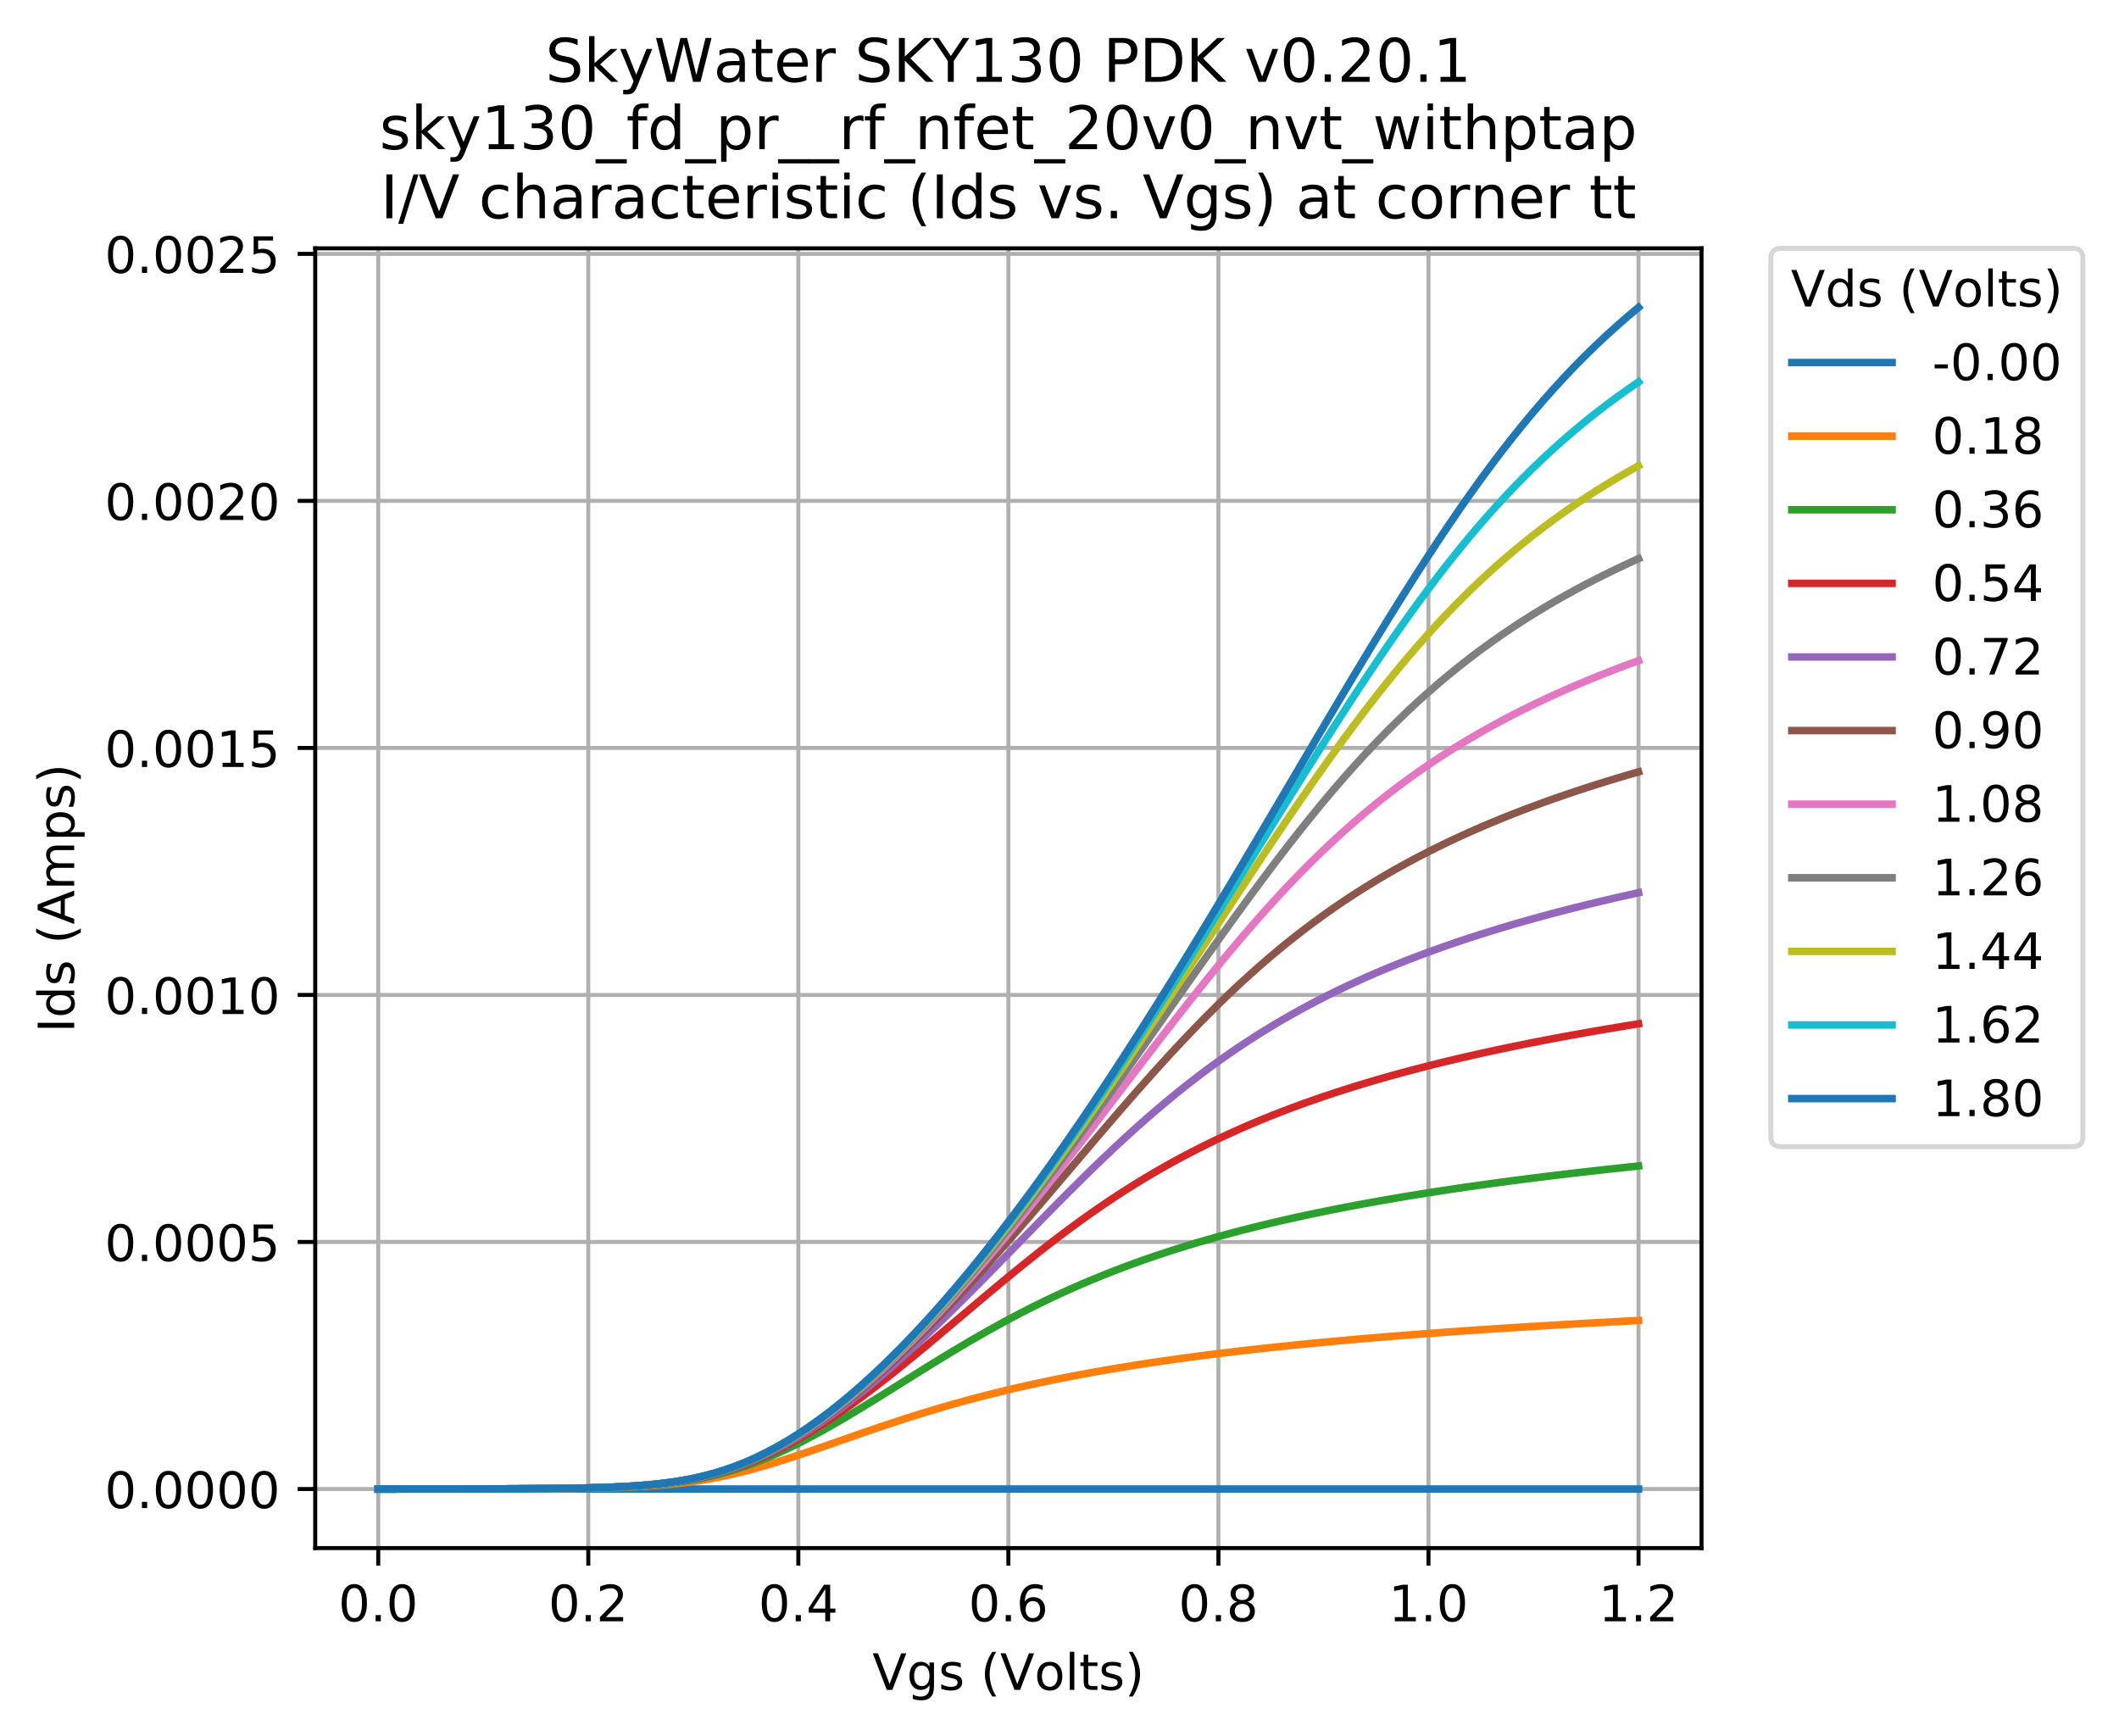 <?xml version="1.0" encoding="utf-8" standalone="no"?>
<!DOCTYPE svg PUBLIC "-//W3C//DTD SVG 1.1//EN"
  "http://www.w3.org/Graphics/SVG/1.1/DTD/svg11.dtd">
<!-- Created with matplotlib (https://matplotlib.org/) -->
<svg height="346.283pt" version="1.1" viewBox="0 0 422.609 346.283" width="422.609pt" xmlns="http://www.w3.org/2000/svg" xmlns:xlink="http://www.w3.org/1999/xlink">
 <defs>
  <style type="text/css">
*{stroke-linecap:butt;stroke-linejoin:round;}
  </style>
 </defs>
 <g id="figure_1">
  <g id="patch_1">
   <path d="M 0 346.283 
L 422.609 346.283 
L 422.609 0 
L 0 0 
z
" style="fill:#ffffff;"/>
  </g>
  <g id="axes_1">
   <g id="patch_2">
    <path d="M 62.869 308.727 
L 339.349 308.727 
L 339.349 49.527 
L 62.869 49.527 
z
" style="fill:#ffffff;"/>
   </g>
   <g id="matplotlib.axis_1">
    <g id="xtick_1">
     <g id="line2d_1">
      <path clip-path="url(#p254d1873e9)" d="M 75.436 308.727 
L 75.436 49.527 
" style="fill:none;stroke:#b0b0b0;stroke-linecap:square;stroke-width:0.8;"/>
     </g>
     <g id="line2d_2">
      <defs>
       <path d="M 0 0 
L 0 3.5 
" id="mc28173b0ab" style="stroke:#000000;stroke-width:0.8;"/>
      </defs>
      <g>
       <use style="stroke:#000000;stroke-width:0.8;" x="75.436" xlink:href="#mc28173b0ab" y="308.727"/>
      </g>
     </g>
     <g id="text_1">
      <!-- 0.0 -->
      <defs>
       <path d="M 31.781 66.406 
Q 24.172 66.406 20.328 58.906 
Q 16.5 51.422 16.5 36.375 
Q 16.5 21.391 20.328 13.891 
Q 24.172 6.391 31.781 6.391 
Q 39.453 6.391 43.281 13.891 
Q 47.125 21.391 47.125 36.375 
Q 47.125 51.422 43.281 58.906 
Q 39.453 66.406 31.781 66.406 
z
M 31.781 74.219 
Q 44.047 74.219 50.516 64.516 
Q 56.984 54.828 56.984 36.375 
Q 56.984 17.969 50.516 8.266 
Q 44.047 -1.422 31.781 -1.422 
Q 19.531 -1.422 13.062 8.266 
Q 6.594 17.969 6.594 36.375 
Q 6.594 54.828 13.062 64.516 
Q 19.531 74.219 31.781 74.219 
z
" id="DejaVuSans-48"/>
       <path d="M 10.688 12.406 
L 21 12.406 
L 21 0 
L 10.688 0 
z
" id="DejaVuSans-46"/>
      </defs>
      <g transform="translate(67.484 323.325)scale(0.1 -0.1)">
       <use xlink:href="#DejaVuSans-48"/>
       <use x="63.623" xlink:href="#DejaVuSans-46"/>
       <use x="95.41" xlink:href="#DejaVuSans-48"/>
      </g>
     </g>
    </g>
    <g id="xtick_2">
     <g id="line2d_3">
      <path clip-path="url(#p254d1873e9)" d="M 117.327 308.727 
L 117.327 49.527 
" style="fill:none;stroke:#b0b0b0;stroke-linecap:square;stroke-width:0.8;"/>
     </g>
     <g id="line2d_4">
      <g>
       <use style="stroke:#000000;stroke-width:0.8;" x="117.327" xlink:href="#mc28173b0ab" y="308.727"/>
      </g>
     </g>
     <g id="text_2">
      <!-- 0.2 -->
      <defs>
       <path d="M 19.188 8.297 
L 53.609 8.297 
L 53.609 0 
L 7.328 0 
L 7.328 8.297 
Q 12.938 14.109 22.625 23.891 
Q 32.328 33.688 34.812 36.531 
Q 39.547 41.844 41.422 45.531 
Q 43.312 49.219 43.312 52.781 
Q 43.312 58.594 39.234 62.25 
Q 35.156 65.922 28.609 65.922 
Q 23.969 65.922 18.812 64.312 
Q 13.672 62.703 7.812 59.422 
L 7.812 69.391 
Q 13.766 71.781 18.938 73 
Q 24.125 74.219 28.422 74.219 
Q 39.75 74.219 46.484 68.547 
Q 53.219 62.891 53.219 53.422 
Q 53.219 48.922 51.531 44.891 
Q 49.859 40.875 45.406 35.406 
Q 44.188 33.984 37.641 27.219 
Q 31.109 20.453 19.188 8.297 
z
" id="DejaVuSans-50"/>
      </defs>
      <g transform="translate(109.375 323.325)scale(0.1 -0.1)">
       <use xlink:href="#DejaVuSans-48"/>
       <use x="63.623" xlink:href="#DejaVuSans-46"/>
       <use x="95.41" xlink:href="#DejaVuSans-50"/>
      </g>
     </g>
    </g>
    <g id="xtick_3">
     <g id="line2d_5">
      <path clip-path="url(#p254d1873e9)" d="M 159.218 308.727 
L 159.218 49.527 
" style="fill:none;stroke:#b0b0b0;stroke-linecap:square;stroke-width:0.8;"/>
     </g>
     <g id="line2d_6">
      <g>
       <use style="stroke:#000000;stroke-width:0.8;" x="159.218" xlink:href="#mc28173b0ab" y="308.727"/>
      </g>
     </g>
     <g id="text_3">
      <!-- 0.4 -->
      <defs>
       <path d="M 37.797 64.312 
L 12.891 25.391 
L 37.797 25.391 
z
M 35.203 72.906 
L 47.609 72.906 
L 47.609 25.391 
L 58.016 25.391 
L 58.016 17.188 
L 47.609 17.188 
L 47.609 0 
L 37.797 0 
L 37.797 17.188 
L 4.891 17.188 
L 4.891 26.703 
z
" id="DejaVuSans-52"/>
      </defs>
      <g transform="translate(151.266 323.325)scale(0.1 -0.1)">
       <use xlink:href="#DejaVuSans-48"/>
       <use x="63.623" xlink:href="#DejaVuSans-46"/>
       <use x="95.41" xlink:href="#DejaVuSans-52"/>
      </g>
     </g>
    </g>
    <g id="xtick_4">
     <g id="line2d_7">
      <path clip-path="url(#p254d1873e9)" d="M 201.109 308.727 
L 201.109 49.527 
" style="fill:none;stroke:#b0b0b0;stroke-linecap:square;stroke-width:0.8;"/>
     </g>
     <g id="line2d_8">
      <g>
       <use style="stroke:#000000;stroke-width:0.8;" x="201.109" xlink:href="#mc28173b0ab" y="308.727"/>
      </g>
     </g>
     <g id="text_4">
      <!-- 0.6 -->
      <defs>
       <path d="M 33.016 40.375 
Q 26.375 40.375 22.484 35.828 
Q 18.609 31.297 18.609 23.391 
Q 18.609 15.531 22.484 10.953 
Q 26.375 6.391 33.016 6.391 
Q 39.656 6.391 43.531 10.953 
Q 47.406 15.531 47.406 23.391 
Q 47.406 31.297 43.531 35.828 
Q 39.656 40.375 33.016 40.375 
z
M 52.594 71.297 
L 52.594 62.312 
Q 48.875 64.062 45.094 64.984 
Q 41.312 65.922 37.594 65.922 
Q 27.828 65.922 22.672 59.328 
Q 17.531 52.734 16.797 39.406 
Q 19.672 43.656 24.016 45.922 
Q 28.375 48.188 33.594 48.188 
Q 44.578 48.188 50.953 41.516 
Q 57.328 34.859 57.328 23.391 
Q 57.328 12.156 50.688 5.359 
Q 44.047 -1.422 33.016 -1.422 
Q 20.359 -1.422 13.672 8.266 
Q 6.984 17.969 6.984 36.375 
Q 6.984 53.656 15.188 63.938 
Q 23.391 74.219 37.203 74.219 
Q 40.922 74.219 44.703 73.484 
Q 48.484 72.75 52.594 71.297 
z
" id="DejaVuSans-54"/>
      </defs>
      <g transform="translate(193.157 323.325)scale(0.1 -0.1)">
       <use xlink:href="#DejaVuSans-48"/>
       <use x="63.623" xlink:href="#DejaVuSans-46"/>
       <use x="95.41" xlink:href="#DejaVuSans-54"/>
      </g>
     </g>
    </g>
    <g id="xtick_5">
     <g id="line2d_9">
      <path clip-path="url(#p254d1873e9)" d="M 243 308.727 
L 243 49.527 
" style="fill:none;stroke:#b0b0b0;stroke-linecap:square;stroke-width:0.8;"/>
     </g>
     <g id="line2d_10">
      <g>
       <use style="stroke:#000000;stroke-width:0.8;" x="243" xlink:href="#mc28173b0ab" y="308.727"/>
      </g>
     </g>
     <g id="text_5">
      <!-- 0.8 -->
      <defs>
       <path d="M 31.781 34.625 
Q 24.75 34.625 20.719 30.859 
Q 16.703 27.094 16.703 20.516 
Q 16.703 13.922 20.719 10.156 
Q 24.75 6.391 31.781 6.391 
Q 38.812 6.391 42.859 10.172 
Q 46.922 13.969 46.922 20.516 
Q 46.922 27.094 42.891 30.859 
Q 38.875 34.625 31.781 34.625 
z
M 21.922 38.812 
Q 15.578 40.375 12.031 44.719 
Q 8.5 49.078 8.5 55.328 
Q 8.5 64.062 14.719 69.141 
Q 20.953 74.219 31.781 74.219 
Q 42.672 74.219 48.875 69.141 
Q 55.078 64.062 55.078 55.328 
Q 55.078 49.078 51.531 44.719 
Q 48 40.375 41.703 38.812 
Q 48.828 37.156 52.797 32.312 
Q 56.781 27.484 56.781 20.516 
Q 56.781 9.906 50.312 4.234 
Q 43.844 -1.422 31.781 -1.422 
Q 19.734 -1.422 13.25 4.234 
Q 6.781 9.906 6.781 20.516 
Q 6.781 27.484 10.781 32.312 
Q 14.797 37.156 21.922 38.812 
z
M 18.312 54.391 
Q 18.312 48.734 21.844 45.562 
Q 25.391 42.391 31.781 42.391 
Q 38.141 42.391 41.719 45.562 
Q 45.312 48.734 45.312 54.391 
Q 45.312 60.062 41.719 63.234 
Q 38.141 66.406 31.781 66.406 
Q 25.391 66.406 21.844 63.234 
Q 18.312 60.062 18.312 54.391 
z
" id="DejaVuSans-56"/>
      </defs>
      <g transform="translate(235.048 323.325)scale(0.1 -0.1)">
       <use xlink:href="#DejaVuSans-48"/>
       <use x="63.623" xlink:href="#DejaVuSans-46"/>
       <use x="95.41" xlink:href="#DejaVuSans-56"/>
      </g>
     </g>
    </g>
    <g id="xtick_6">
     <g id="line2d_11">
      <path clip-path="url(#p254d1873e9)" d="M 284.891 308.727 
L 284.891 49.527 
" style="fill:none;stroke:#b0b0b0;stroke-linecap:square;stroke-width:0.8;"/>
     </g>
     <g id="line2d_12">
      <g>
       <use style="stroke:#000000;stroke-width:0.8;" x="284.891" xlink:href="#mc28173b0ab" y="308.727"/>
      </g>
     </g>
     <g id="text_6">
      <!-- 1.0 -->
      <defs>
       <path d="M 12.406 8.297 
L 28.516 8.297 
L 28.516 63.922 
L 10.984 60.406 
L 10.984 69.391 
L 28.422 72.906 
L 38.281 72.906 
L 38.281 8.297 
L 54.391 8.297 
L 54.391 0 
L 12.406 0 
z
" id="DejaVuSans-49"/>
      </defs>
      <g transform="translate(276.939 323.325)scale(0.1 -0.1)">
       <use xlink:href="#DejaVuSans-49"/>
       <use x="63.623" xlink:href="#DejaVuSans-46"/>
       <use x="95.41" xlink:href="#DejaVuSans-48"/>
      </g>
     </g>
    </g>
    <g id="xtick_7">
     <g id="line2d_13">
      <path clip-path="url(#p254d1873e9)" d="M 326.781 308.727 
L 326.781 49.527 
" style="fill:none;stroke:#b0b0b0;stroke-linecap:square;stroke-width:0.8;"/>
     </g>
     <g id="line2d_14">
      <g>
       <use style="stroke:#000000;stroke-width:0.8;" x="326.781" xlink:href="#mc28173b0ab" y="308.727"/>
      </g>
     </g>
     <g id="text_7">
      <!-- 1.2 -->
      <g transform="translate(318.83 323.325)scale(0.1 -0.1)">
       <use xlink:href="#DejaVuSans-49"/>
       <use x="63.623" xlink:href="#DejaVuSans-46"/>
       <use x="95.41" xlink:href="#DejaVuSans-50"/>
      </g>
     </g>
    </g>
    <g id="text_8">
     <!-- Vgs (Volts) -->
     <defs>
      <path d="M 28.609 0 
L 0.781 72.906 
L 11.078 72.906 
L 34.188 11.531 
L 57.328 72.906 
L 67.578 72.906 
L 39.797 0 
z
" id="DejaVuSans-86"/>
      <path d="M 45.406 27.984 
Q 45.406 37.75 41.375 43.109 
Q 37.359 48.484 30.078 48.484 
Q 22.859 48.484 18.828 43.109 
Q 14.797 37.75 14.797 27.984 
Q 14.797 18.266 18.828 12.891 
Q 22.859 7.516 30.078 7.516 
Q 37.359 7.516 41.375 12.891 
Q 45.406 18.266 45.406 27.984 
z
M 54.391 6.781 
Q 54.391 -7.172 48.188 -13.984 
Q 42 -20.797 29.203 -20.797 
Q 24.469 -20.797 20.266 -20.094 
Q 16.062 -19.391 12.109 -17.922 
L 12.109 -9.188 
Q 16.062 -11.328 19.922 -12.344 
Q 23.781 -13.375 27.781 -13.375 
Q 36.625 -13.375 41.016 -8.766 
Q 45.406 -4.156 45.406 5.172 
L 45.406 9.625 
Q 42.625 4.781 38.281 2.391 
Q 33.938 0 27.875 0 
Q 17.828 0 11.672 7.656 
Q 5.516 15.328 5.516 27.984 
Q 5.516 40.672 11.672 48.328 
Q 17.828 56 27.875 56 
Q 33.938 56 38.281 53.609 
Q 42.625 51.219 45.406 46.391 
L 45.406 54.688 
L 54.391 54.688 
z
" id="DejaVuSans-103"/>
      <path d="M 44.281 53.078 
L 44.281 44.578 
Q 40.484 46.531 36.375 47.5 
Q 32.281 48.484 27.875 48.484 
Q 21.188 48.484 17.844 46.438 
Q 14.5 44.391 14.5 40.281 
Q 14.5 37.156 16.891 35.375 
Q 19.281 33.594 26.516 31.984 
L 29.594 31.297 
Q 39.156 29.25 43.188 25.516 
Q 47.219 21.781 47.219 15.094 
Q 47.219 7.469 41.188 3.016 
Q 35.156 -1.422 24.609 -1.422 
Q 20.219 -1.422 15.453 -0.562 
Q 10.688 0.297 5.422 2 
L 5.422 11.281 
Q 10.406 8.688 15.234 7.391 
Q 20.062 6.109 24.812 6.109 
Q 31.156 6.109 34.562 8.281 
Q 37.984 10.453 37.984 14.406 
Q 37.984 18.062 35.516 20.016 
Q 33.062 21.969 24.703 23.781 
L 21.578 24.516 
Q 13.234 26.266 9.516 29.906 
Q 5.812 33.547 5.812 39.891 
Q 5.812 47.609 11.281 51.797 
Q 16.75 56 26.812 56 
Q 31.781 56 36.172 55.266 
Q 40.578 54.547 44.281 53.078 
z
" id="DejaVuSans-115"/>
      <path id="DejaVuSans-32"/>
      <path d="M 31 75.875 
Q 24.469 64.656 21.281 53.656 
Q 18.109 42.672 18.109 31.391 
Q 18.109 20.125 21.312 9.062 
Q 24.516 -2 31 -13.188 
L 23.188 -13.188 
Q 15.875 -1.703 12.234 9.375 
Q 8.594 20.453 8.594 31.391 
Q 8.594 42.281 12.203 53.312 
Q 15.828 64.359 23.188 75.875 
z
" id="DejaVuSans-40"/>
      <path d="M 30.609 48.391 
Q 23.391 48.391 19.188 42.75 
Q 14.984 37.109 14.984 27.297 
Q 14.984 17.484 19.156 11.844 
Q 23.344 6.203 30.609 6.203 
Q 37.797 6.203 41.984 11.859 
Q 46.188 17.531 46.188 27.297 
Q 46.188 37.016 41.984 42.703 
Q 37.797 48.391 30.609 48.391 
z
M 30.609 56 
Q 42.328 56 49.016 48.375 
Q 55.719 40.766 55.719 27.297 
Q 55.719 13.875 49.016 6.219 
Q 42.328 -1.422 30.609 -1.422 
Q 18.844 -1.422 12.172 6.219 
Q 5.516 13.875 5.516 27.297 
Q 5.516 40.766 12.172 48.375 
Q 18.844 56 30.609 56 
z
" id="DejaVuSans-111"/>
      <path d="M 9.422 75.984 
L 18.406 75.984 
L 18.406 0 
L 9.422 0 
z
" id="DejaVuSans-108"/>
      <path d="M 18.312 70.219 
L 18.312 54.688 
L 36.812 54.688 
L 36.812 47.703 
L 18.312 47.703 
L 18.312 18.016 
Q 18.312 11.328 20.141 9.422 
Q 21.969 7.516 27.594 7.516 
L 36.812 7.516 
L 36.812 0 
L 27.594 0 
Q 17.188 0 13.234 3.875 
Q 9.281 7.766 9.281 18.016 
L 9.281 47.703 
L 2.688 47.703 
L 2.688 54.688 
L 9.281 54.688 
L 9.281 70.219 
z
" id="DejaVuSans-116"/>
      <path d="M 8.016 75.875 
L 15.828 75.875 
Q 23.141 64.359 26.781 53.312 
Q 30.422 42.281 30.422 31.391 
Q 30.422 20.453 26.781 9.375 
Q 23.141 -1.703 15.828 -13.188 
L 8.016 -13.188 
Q 14.5 -2 17.703 9.062 
Q 20.906 20.125 20.906 31.391 
Q 20.906 42.672 17.703 53.656 
Q 14.5 64.656 8.016 75.875 
z
" id="DejaVuSans-41"/>
     </defs>
     <g transform="translate(173.991 337.003)scale(0.1 -0.1)">
      <use xlink:href="#DejaVuSans-86"/>
      <use x="68.408" xlink:href="#DejaVuSans-103"/>
      <use x="131.885" xlink:href="#DejaVuSans-115"/>
      <use x="183.984" xlink:href="#DejaVuSans-32"/>
      <use x="215.771" xlink:href="#DejaVuSans-40"/>
      <use x="254.785" xlink:href="#DejaVuSans-86"/>
      <use x="323.084" xlink:href="#DejaVuSans-111"/>
      <use x="384.266" xlink:href="#DejaVuSans-108"/>
      <use x="412.049" xlink:href="#DejaVuSans-116"/>
      <use x="451.258" xlink:href="#DejaVuSans-115"/>
      <use x="503.357" xlink:href="#DejaVuSans-41"/>
     </g>
    </g>
   </g>
   <g id="matplotlib.axis_2">
    <g id="ytick_1">
     <g id="line2d_15">
      <path clip-path="url(#p254d1873e9)" d="M 62.869 296.945 
L 339.349 296.945 
" style="fill:none;stroke:#b0b0b0;stroke-linecap:square;stroke-width:0.8;"/>
     </g>
     <g id="line2d_16">
      <defs>
       <path d="M 0 0 
L -3.5 0 
" id="m8af0187e9d" style="stroke:#000000;stroke-width:0.8;"/>
      </defs>
      <g>
       <use style="stroke:#000000;stroke-width:0.8;" x="62.869" xlink:href="#m8af0187e9d" y="296.945"/>
      </g>
     </g>
     <g id="text_9">
      <!-- 0.0000 -->
      <g transform="translate(20.878 300.744)scale(0.1 -0.1)">
       <use xlink:href="#DejaVuSans-48"/>
       <use x="63.623" xlink:href="#DejaVuSans-46"/>
       <use x="95.41" xlink:href="#DejaVuSans-48"/>
       <use x="159.033" xlink:href="#DejaVuSans-48"/>
       <use x="222.656" xlink:href="#DejaVuSans-48"/>
       <use x="286.279" xlink:href="#DejaVuSans-48"/>
      </g>
     </g>
    </g>
    <g id="ytick_2">
     <g id="line2d_17">
      <path clip-path="url(#p254d1873e9)" d="M 62.869 247.681 
L 339.349 247.681 
" style="fill:none;stroke:#b0b0b0;stroke-linecap:square;stroke-width:0.8;"/>
     </g>
     <g id="line2d_18">
      <g>
       <use style="stroke:#000000;stroke-width:0.8;" x="62.869" xlink:href="#m8af0187e9d" y="247.681"/>
      </g>
     </g>
     <g id="text_10">
      <!-- 0.0005 -->
      <defs>
       <path d="M 10.797 72.906 
L 49.516 72.906 
L 49.516 64.594 
L 19.828 64.594 
L 19.828 46.734 
Q 21.969 47.469 24.109 47.828 
Q 26.266 48.188 28.422 48.188 
Q 40.625 48.188 47.75 41.5 
Q 54.891 34.812 54.891 23.391 
Q 54.891 11.625 47.562 5.094 
Q 40.234 -1.422 26.906 -1.422 
Q 22.312 -1.422 17.547 -0.641 
Q 12.797 0.141 7.719 1.703 
L 7.719 11.625 
Q 12.109 9.234 16.797 8.062 
Q 21.484 6.891 26.703 6.891 
Q 35.156 6.891 40.078 11.328 
Q 45.016 15.766 45.016 23.391 
Q 45.016 31 40.078 35.438 
Q 35.156 39.891 26.703 39.891 
Q 22.75 39.891 18.812 39.016 
Q 14.891 38.141 10.797 36.281 
z
" id="DejaVuSans-53"/>
      </defs>
      <g transform="translate(20.878 251.48)scale(0.1 -0.1)">
       <use xlink:href="#DejaVuSans-48"/>
       <use x="63.623" xlink:href="#DejaVuSans-46"/>
       <use x="95.41" xlink:href="#DejaVuSans-48"/>
       <use x="159.033" xlink:href="#DejaVuSans-48"/>
       <use x="222.656" xlink:href="#DejaVuSans-48"/>
       <use x="286.279" xlink:href="#DejaVuSans-53"/>
      </g>
     </g>
    </g>
    <g id="ytick_3">
     <g id="line2d_19">
      <path clip-path="url(#p254d1873e9)" d="M 62.869 198.417 
L 339.349 198.417 
" style="fill:none;stroke:#b0b0b0;stroke-linecap:square;stroke-width:0.8;"/>
     </g>
     <g id="line2d_20">
      <g>
       <use style="stroke:#000000;stroke-width:0.8;" x="62.869" xlink:href="#m8af0187e9d" y="198.417"/>
      </g>
     </g>
     <g id="text_11">
      <!-- 0.0010 -->
      <g transform="translate(20.878 202.216)scale(0.1 -0.1)">
       <use xlink:href="#DejaVuSans-48"/>
       <use x="63.623" xlink:href="#DejaVuSans-46"/>
       <use x="95.41" xlink:href="#DejaVuSans-48"/>
       <use x="159.033" xlink:href="#DejaVuSans-48"/>
       <use x="222.656" xlink:href="#DejaVuSans-49"/>
       <use x="286.279" xlink:href="#DejaVuSans-48"/>
      </g>
     </g>
    </g>
    <g id="ytick_4">
     <g id="line2d_21">
      <path clip-path="url(#p254d1873e9)" d="M 62.869 149.153 
L 339.349 149.153 
" style="fill:none;stroke:#b0b0b0;stroke-linecap:square;stroke-width:0.8;"/>
     </g>
     <g id="line2d_22">
      <g>
       <use style="stroke:#000000;stroke-width:0.8;" x="62.869" xlink:href="#m8af0187e9d" y="149.153"/>
      </g>
     </g>
     <g id="text_12">
      <!-- 0.0015 -->
      <g transform="translate(20.878 152.952)scale(0.1 -0.1)">
       <use xlink:href="#DejaVuSans-48"/>
       <use x="63.623" xlink:href="#DejaVuSans-46"/>
       <use x="95.41" xlink:href="#DejaVuSans-48"/>
       <use x="159.033" xlink:href="#DejaVuSans-48"/>
       <use x="222.656" xlink:href="#DejaVuSans-49"/>
       <use x="286.279" xlink:href="#DejaVuSans-53"/>
      </g>
     </g>
    </g>
    <g id="ytick_5">
     <g id="line2d_23">
      <path clip-path="url(#p254d1873e9)" d="M 62.869 99.889 
L 339.349 99.889 
" style="fill:none;stroke:#b0b0b0;stroke-linecap:square;stroke-width:0.8;"/>
     </g>
     <g id="line2d_24">
      <g>
       <use style="stroke:#000000;stroke-width:0.8;" x="62.869" xlink:href="#m8af0187e9d" y="99.889"/>
      </g>
     </g>
     <g id="text_13">
      <!-- 0.0020 -->
      <g transform="translate(20.878 103.688)scale(0.1 -0.1)">
       <use xlink:href="#DejaVuSans-48"/>
       <use x="63.623" xlink:href="#DejaVuSans-46"/>
       <use x="95.41" xlink:href="#DejaVuSans-48"/>
       <use x="159.033" xlink:href="#DejaVuSans-48"/>
       <use x="222.656" xlink:href="#DejaVuSans-50"/>
       <use x="286.279" xlink:href="#DejaVuSans-48"/>
      </g>
     </g>
    </g>
    <g id="ytick_6">
     <g id="line2d_25">
      <path clip-path="url(#p254d1873e9)" d="M 62.869 50.625 
L 339.349 50.625 
" style="fill:none;stroke:#b0b0b0;stroke-linecap:square;stroke-width:0.8;"/>
     </g>
     <g id="line2d_26">
      <g>
       <use style="stroke:#000000;stroke-width:0.8;" x="62.869" xlink:href="#m8af0187e9d" y="50.625"/>
      </g>
     </g>
     <g id="text_14">
      <!-- 0.0025 -->
      <g transform="translate(20.878 54.424)scale(0.1 -0.1)">
       <use xlink:href="#DejaVuSans-48"/>
       <use x="63.623" xlink:href="#DejaVuSans-46"/>
       <use x="95.41" xlink:href="#DejaVuSans-48"/>
       <use x="159.033" xlink:href="#DejaVuSans-48"/>
       <use x="222.656" xlink:href="#DejaVuSans-50"/>
       <use x="286.279" xlink:href="#DejaVuSans-53"/>
      </g>
     </g>
    </g>
    <g id="text_15">
     <!-- Ids (Amps) -->
     <defs>
      <path d="M 9.812 72.906 
L 19.672 72.906 
L 19.672 0 
L 9.812 0 
z
" id="DejaVuSans-73"/>
      <path d="M 45.406 46.391 
L 45.406 75.984 
L 54.391 75.984 
L 54.391 0 
L 45.406 0 
L 45.406 8.203 
Q 42.578 3.328 38.25 0.953 
Q 33.938 -1.422 27.875 -1.422 
Q 17.969 -1.422 11.734 6.484 
Q 5.516 14.406 5.516 27.297 
Q 5.516 40.188 11.734 48.094 
Q 17.969 56 27.875 56 
Q 33.938 56 38.25 53.625 
Q 42.578 51.266 45.406 46.391 
z
M 14.797 27.297 
Q 14.797 17.391 18.875 11.75 
Q 22.953 6.109 30.078 6.109 
Q 37.203 6.109 41.297 11.75 
Q 45.406 17.391 45.406 27.297 
Q 45.406 37.203 41.297 42.844 
Q 37.203 48.484 30.078 48.484 
Q 22.953 48.484 18.875 42.844 
Q 14.797 37.203 14.797 27.297 
z
" id="DejaVuSans-100"/>
      <path d="M 34.188 63.188 
L 20.797 26.906 
L 47.609 26.906 
z
M 28.609 72.906 
L 39.797 72.906 
L 67.578 0 
L 57.328 0 
L 50.688 18.703 
L 17.828 18.703 
L 11.188 0 
L 0.781 0 
z
" id="DejaVuSans-65"/>
      <path d="M 52 44.188 
Q 55.375 50.25 60.062 53.125 
Q 64.75 56 71.094 56 
Q 79.641 56 84.281 50.016 
Q 88.922 44.047 88.922 33.016 
L 88.922 0 
L 79.891 0 
L 79.891 32.719 
Q 79.891 40.578 77.094 44.375 
Q 74.312 48.188 68.609 48.188 
Q 61.625 48.188 57.562 43.547 
Q 53.516 38.922 53.516 30.906 
L 53.516 0 
L 44.484 0 
L 44.484 32.719 
Q 44.484 40.625 41.703 44.406 
Q 38.922 48.188 33.109 48.188 
Q 26.219 48.188 22.156 43.531 
Q 18.109 38.875 18.109 30.906 
L 18.109 0 
L 9.078 0 
L 9.078 54.688 
L 18.109 54.688 
L 18.109 46.188 
Q 21.188 51.219 25.484 53.609 
Q 29.781 56 35.688 56 
Q 41.656 56 45.828 52.969 
Q 50 49.953 52 44.188 
z
" id="DejaVuSans-109"/>
      <path d="M 18.109 8.203 
L 18.109 -20.797 
L 9.078 -20.797 
L 9.078 54.688 
L 18.109 54.688 
L 18.109 46.391 
Q 20.953 51.266 25.266 53.625 
Q 29.594 56 35.594 56 
Q 45.562 56 51.781 48.094 
Q 58.016 40.188 58.016 27.297 
Q 58.016 14.406 51.781 6.484 
Q 45.562 -1.422 35.594 -1.422 
Q 29.594 -1.422 25.266 0.953 
Q 20.953 3.328 18.109 8.203 
z
M 48.688 27.297 
Q 48.688 37.203 44.609 42.844 
Q 40.531 48.484 33.406 48.484 
Q 26.266 48.484 22.188 42.844 
Q 18.109 37.203 18.109 27.297 
Q 18.109 17.391 22.188 11.75 
Q 26.266 6.109 33.406 6.109 
Q 40.531 6.109 44.609 11.75 
Q 48.688 17.391 48.688 27.297 
z
" id="DejaVuSans-112"/>
     </defs>
     <g transform="translate(14.798 205.941)rotate(-90)scale(0.1 -0.1)">
      <use xlink:href="#DejaVuSans-73"/>
      <use x="29.492" xlink:href="#DejaVuSans-100"/>
      <use x="92.969" xlink:href="#DejaVuSans-115"/>
      <use x="145.068" xlink:href="#DejaVuSans-32"/>
      <use x="176.855" xlink:href="#DejaVuSans-40"/>
      <use x="215.869" xlink:href="#DejaVuSans-65"/>
      <use x="284.277" xlink:href="#DejaVuSans-109"/>
      <use x="381.689" xlink:href="#DejaVuSans-112"/>
      <use x="445.166" xlink:href="#DejaVuSans-115"/>
      <use x="497.266" xlink:href="#DejaVuSans-41"/>
     </g>
    </g>
   </g>
   <g id="line2d_27">
    <path clip-path="url(#p254d1873e9)" d="M 75.436 296.945 
L 77.531 296.945 
L 79.625 296.945 
L 81.72 296.945 
L 83.814 296.945 
L 85.909 296.945 
L 88.003 296.945 
L 90.098 296.945 
L 92.192 296.945 
L 94.287 296.945 
L 96.381 296.945 
L 98.476 296.945 
L 100.571 296.945 
L 102.665 296.945 
L 104.76 296.945 
L 106.854 296.945 
L 108.949 296.945 
L 111.043 296.945 
L 113.138 296.945 
L 115.232 296.945 
L 117.327 296.945 
L 119.421 296.945 
L 121.516 296.945 
L 123.611 296.945 
L 125.705 296.945 
L 127.8 296.945 
L 129.894 296.945 
L 131.989 296.945 
L 134.083 296.945 
L 136.178 296.945 
L 138.272 296.945 
L 140.367 296.945 
L 142.461 296.945 
L 144.556 296.945 
L 146.651 296.945 
L 148.745 296.945 
L 150.84 296.945 
L 152.934 296.945 
L 155.029 296.945 
L 157.123 296.945 
L 159.218 296.945 
L 161.312 296.945 
L 163.407 296.945 
L 165.501 296.945 
L 167.596 296.945 
L 169.691 296.945 
L 171.785 296.945 
L 173.88 296.945 
L 175.974 296.945 
L 178.069 296.945 
L 180.163 296.945 
L 182.258 296.945 
L 184.352 296.945 
L 186.447 296.945 
L 188.541 296.945 
L 190.636 296.945 
L 192.731 296.945 
L 194.825 296.945 
L 196.92 296.945 
L 199.014 296.945 
L 201.109 296.945 
L 203.203 296.945 
L 205.298 296.945 
L 207.392 296.945 
L 209.487 296.945 
L 211.581 296.945 
L 213.676 296.945 
L 215.771 296.945 
L 217.865 296.945 
L 219.96 296.945 
L 222.054 296.945 
L 224.149 296.945 
L 226.243 296.945 
L 228.338 296.945 
L 230.432 296.945 
L 232.527 296.945 
L 234.621 296.945 
L 236.716 296.945 
L 238.811 296.945 
L 240.905 296.945 
L 243 296.945 
L 245.094 296.945 
L 247.189 296.945 
L 249.283 296.945 
L 251.378 296.945 
L 253.472 296.945 
L 255.567 296.945 
L 257.661 296.945 
L 259.756 296.945 
L 261.851 296.945 
L 263.945 296.945 
L 266.04 296.945 
L 268.134 296.945 
L 270.229 296.945 
L 272.323 296.945 
L 274.418 296.945 
L 276.512 296.945 
L 278.607 296.945 
L 280.701 296.945 
L 282.796 296.945 
L 284.891 296.945 
L 286.985 296.945 
L 289.08 296.945 
L 291.174 296.945 
L 293.269 296.945 
L 295.363 296.945 
L 297.458 296.945 
L 299.552 296.945 
L 301.647 296.945 
L 303.741 296.945 
L 305.836 296.945 
L 307.931 296.945 
L 310.025 296.945 
L 312.12 296.945 
L 314.214 296.945 
L 316.309 296.945 
L 318.403 296.945 
L 320.498 296.945 
L 322.592 296.945 
L 324.687 296.945 
L 326.781 296.945 
" style="fill:none;stroke:#1f77b4;stroke-linecap:square;stroke-width:1.5;"/>
   </g>
   <g id="line2d_28">
    <path clip-path="url(#p254d1873e9)" d="M 75.436 296.943 
L 77.531 296.943 
L 79.625 296.942 
L 81.72 296.941 
L 83.814 296.941 
L 85.909 296.94 
L 88.003 296.938 
L 90.098 296.937 
L 92.192 296.934 
L 94.287 296.932 
L 96.381 296.928 
L 98.476 296.924 
L 100.571 296.919 
L 102.665 296.912 
L 104.76 296.904 
L 106.854 296.894 
L 108.949 296.88 
L 111.043 296.864 
L 113.138 296.843 
L 115.232 296.816 
L 117.327 296.783 
L 119.421 296.741 
L 121.516 296.688 
L 123.611 296.621 
L 125.705 296.537 
L 127.8 296.433 
L 129.894 296.303 
L 131.989 296.144 
L 134.083 295.951 
L 136.178 295.718 
L 138.272 295.442 
L 140.367 295.12 
L 142.461 294.75 
L 144.556 294.33 
L 146.651 293.861 
L 148.745 293.346 
L 150.84 292.786 
L 152.934 292.187 
L 155.029 291.553 
L 157.123 290.889 
L 159.218 290.2 
L 161.312 289.493 
L 163.407 288.772 
L 165.501 288.043 
L 167.596 287.309 
L 169.691 286.577 
L 171.785 285.848 
L 173.88 285.127 
L 175.974 284.417 
L 178.069 283.718 
L 180.163 283.034 
L 182.258 282.366 
L 184.352 281.715 
L 186.447 281.082 
L 188.541 280.467 
L 190.636 279.87 
L 192.731 279.292 
L 194.825 278.733 
L 196.92 278.191 
L 199.014 277.668 
L 201.109 277.163 
L 203.203 276.674 
L 205.298 276.202 
L 207.392 275.747 
L 209.487 275.306 
L 211.581 274.881 
L 213.676 274.471 
L 215.771 274.074 
L 217.865 273.69 
L 219.96 273.319 
L 222.054 272.96 
L 224.149 272.613 
L 226.243 272.277 
L 228.338 271.952 
L 230.432 271.637 
L 232.527 271.332 
L 234.621 271.036 
L 236.716 270.75 
L 238.811 270.471 
L 240.905 270.201 
L 243 269.939 
L 245.094 269.684 
L 247.189 269.437 
L 249.283 269.196 
L 251.378 268.962 
L 253.472 268.735 
L 255.567 268.513 
L 257.661 268.297 
L 259.756 268.087 
L 261.851 267.882 
L 263.945 267.682 
L 266.04 267.488 
L 268.134 267.298 
L 270.229 267.112 
L 272.323 266.931 
L 274.418 266.754 
L 276.512 266.581 
L 278.607 266.412 
L 280.701 266.247 
L 282.796 266.086 
L 284.891 265.928 
L 286.985 265.773 
L 289.08 265.622 
L 291.174 265.473 
L 293.269 265.328 
L 295.363 265.186 
L 297.458 265.046 
L 299.552 264.909 
L 301.647 264.775 
L 303.741 264.643 
L 305.836 264.514 
L 307.931 264.387 
L 310.025 264.263 
L 312.12 264.141 
L 314.214 264.021 
L 316.309 263.903 
L 318.403 263.787 
L 320.498 263.673 
L 322.592 263.561 
L 324.687 263.45 
L 326.781 263.342 
" style="fill:none;stroke:#ff7f0e;stroke-linecap:square;stroke-width:1.5;"/>
   </g>
   <g id="line2d_29">
    <path clip-path="url(#p254d1873e9)" d="M 75.436 296.943 
L 77.531 296.942 
L 79.625 296.942 
L 81.72 296.941 
L 83.814 296.94 
L 85.909 296.939 
L 88.003 296.937 
L 90.098 296.935 
L 92.192 296.932 
L 94.287 296.929 
L 96.381 296.925 
L 98.476 296.92 
L 100.571 296.914 
L 102.665 296.906 
L 104.76 296.896 
L 106.854 296.884 
L 108.949 296.868 
L 111.043 296.848 
L 113.138 296.823 
L 115.232 296.791 
L 117.327 296.751 
L 119.421 296.701 
L 121.516 296.637 
L 123.611 296.556 
L 125.705 296.454 
L 127.8 296.327 
L 129.894 296.169 
L 131.989 295.973 
L 134.083 295.734 
L 136.178 295.444 
L 138.272 295.097 
L 140.367 294.687 
L 142.461 294.211 
L 144.556 293.663 
L 146.651 293.044 
L 148.745 292.35 
L 150.84 291.585 
L 152.934 290.749 
L 155.029 289.846 
L 157.123 288.88 
L 159.218 287.854 
L 161.312 286.775 
L 163.407 285.648 
L 165.501 284.477 
L 167.596 283.269 
L 169.691 282.029 
L 171.785 280.764 
L 173.88 279.479 
L 175.974 278.18 
L 178.069 276.871 
L 180.163 275.559 
L 182.258 274.248 
L 184.352 272.942 
L 186.447 271.647 
L 188.541 270.366 
L 190.636 269.103 
L 192.731 267.861 
L 194.825 266.642 
L 196.92 265.449 
L 199.014 264.284 
L 201.109 263.148 
L 203.203 262.042 
L 205.298 260.967 
L 207.392 259.924 
L 209.487 258.913 
L 211.581 257.933 
L 213.676 256.985 
L 215.771 256.068 
L 217.865 255.181 
L 219.96 254.324 
L 222.054 253.496 
L 224.149 252.695 
L 226.243 251.922 
L 228.338 251.176 
L 230.432 250.454 
L 232.527 249.757 
L 234.621 249.083 
L 236.716 248.431 
L 238.811 247.801 
L 240.905 247.192 
L 243 246.602 
L 245.094 246.032 
L 247.189 245.479 
L 249.283 244.943 
L 251.378 244.425 
L 253.472 243.921 
L 255.567 243.433 
L 257.661 242.96 
L 259.756 242.5 
L 261.851 242.053 
L 263.945 241.619 
L 266.04 241.198 
L 268.134 240.787 
L 270.229 240.388 
L 272.323 240 
L 274.418 239.621 
L 276.512 239.253 
L 278.607 238.893 
L 280.701 238.543 
L 282.796 238.202 
L 284.891 237.868 
L 286.985 237.543 
L 289.08 237.225 
L 291.174 236.915 
L 293.269 236.611 
L 295.363 236.315 
L 297.458 236.024 
L 299.552 235.741 
L 301.647 235.463 
L 303.741 235.191 
L 305.836 234.925 
L 307.931 234.664 
L 310.025 234.408 
L 312.12 234.157 
L 314.214 233.912 
L 316.309 233.671 
L 318.403 233.434 
L 320.498 233.202 
L 322.592 232.974 
L 324.687 232.75 
L 326.781 232.53 
" style="fill:none;stroke:#2ca02c;stroke-linecap:square;stroke-width:1.5;"/>
   </g>
   <g id="line2d_30">
    <path clip-path="url(#p254d1873e9)" d="M 75.436 296.943 
L 77.531 296.942 
L 79.625 296.941 
L 81.72 296.941 
L 83.814 296.94 
L 85.909 296.938 
L 88.003 296.936 
L 90.098 296.934 
L 92.192 296.932 
L 94.287 296.928 
L 96.381 296.924 
L 98.476 296.919 
L 100.571 296.912 
L 102.665 296.904 
L 104.76 296.893 
L 106.854 296.88 
L 108.949 296.864 
L 111.043 296.843 
L 113.138 296.816 
L 115.232 296.783 
L 117.327 296.74 
L 119.421 296.686 
L 121.516 296.619 
L 123.611 296.533 
L 125.705 296.425 
L 127.8 296.29 
L 129.894 296.122 
L 131.989 295.914 
L 134.083 295.658 
L 136.178 295.348 
L 138.272 294.976 
L 140.367 294.535 
L 142.461 294.021 
L 144.556 293.428 
L 146.651 292.754 
L 148.745 291.996 
L 150.84 291.155 
L 152.934 290.23 
L 155.029 289.225 
L 157.123 288.141 
L 159.218 286.981 
L 161.312 285.749 
L 163.407 284.45 
L 165.501 283.087 
L 167.596 281.664 
L 169.691 280.186 
L 171.785 278.658 
L 173.88 277.084 
L 175.974 275.468 
L 178.069 273.816 
L 180.163 272.133 
L 182.258 270.422 
L 184.352 268.69 
L 186.447 266.94 
L 188.541 265.179 
L 190.636 263.41 
L 192.731 261.638 
L 194.825 259.87 
L 196.92 258.108 
L 199.014 256.358 
L 201.109 254.624 
L 203.203 252.91 
L 205.298 251.221 
L 207.392 249.559 
L 209.487 247.927 
L 211.581 246.329 
L 213.676 244.766 
L 215.771 243.241 
L 217.865 241.755 
L 219.96 240.31 
L 222.054 238.905 
L 224.149 237.542 
L 226.243 236.221 
L 228.338 234.942 
L 230.432 233.703 
L 232.527 232.505 
L 234.621 231.347 
L 236.716 230.228 
L 238.811 229.146 
L 240.905 228.101 
L 243 227.092 
L 245.094 226.117 
L 247.189 225.175 
L 249.283 224.265 
L 251.378 223.385 
L 253.472 222.535 
L 255.567 221.713 
L 257.661 220.917 
L 259.756 220.147 
L 261.851 219.402 
L 263.945 218.681 
L 266.04 217.982 
L 268.134 217.304 
L 270.229 216.647 
L 272.323 216.01 
L 274.418 215.391 
L 276.512 214.79 
L 278.607 214.206 
L 280.701 213.639 
L 282.796 213.088 
L 284.891 212.551 
L 286.985 212.029 
L 289.08 211.52 
L 291.174 211.025 
L 293.269 210.542 
L 295.363 210.071 
L 297.458 209.612 
L 299.552 209.164 
L 301.647 208.727 
L 303.741 208.3 
L 305.836 207.882 
L 307.931 207.474 
L 310.025 207.076 
L 312.12 206.685 
L 314.214 206.304 
L 316.309 205.93 
L 318.403 205.564 
L 320.498 205.206 
L 322.592 204.855 
L 324.687 204.51 
L 326.781 204.173 
" style="fill:none;stroke:#d62728;stroke-linecap:square;stroke-width:1.5;"/>
   </g>
   <g id="line2d_31">
    <path clip-path="url(#p254d1873e9)" d="M 75.436 296.943 
L 77.531 296.942 
L 79.625 296.941 
L 81.72 296.94 
L 83.814 296.939 
L 85.909 296.938 
L 88.003 296.936 
L 90.098 296.934 
L 92.192 296.931 
L 94.287 296.928 
L 96.381 296.924 
L 98.476 296.918 
L 100.571 296.911 
L 102.665 296.903 
L 104.76 296.892 
L 106.854 296.879 
L 108.949 296.861 
L 111.043 296.84 
L 113.138 296.813 
L 115.232 296.778 
L 117.327 296.735 
L 119.421 296.68 
L 121.516 296.61 
L 123.611 296.522 
L 125.705 296.412 
L 127.8 296.273 
L 129.894 296.1 
L 131.989 295.885 
L 134.083 295.622 
L 136.178 295.302 
L 138.272 294.918 
L 140.367 294.464 
L 142.461 293.932 
L 144.556 293.318 
L 146.651 292.618 
L 148.745 291.831 
L 150.84 290.955 
L 152.934 289.99 
L 155.029 288.937 
L 157.123 287.799 
L 159.218 286.578 
L 161.312 285.277 
L 163.407 283.899 
L 165.501 282.447 
L 167.596 280.925 
L 169.691 279.336 
L 171.785 277.684 
L 173.88 275.973 
L 175.974 274.205 
L 178.069 272.385 
L 180.163 270.516 
L 182.258 268.602 
L 184.352 266.647 
L 186.447 264.654 
L 188.541 262.627 
L 190.636 260.57 
L 192.731 258.487 
L 194.825 256.383 
L 196.92 254.261 
L 199.014 252.126 
L 201.109 249.982 
L 203.203 247.835 
L 205.298 245.687 
L 207.392 243.545 
L 209.487 241.413 
L 211.581 239.294 
L 213.676 237.194 
L 215.771 235.117 
L 217.865 233.067 
L 219.96 231.048 
L 222.054 229.064 
L 224.149 227.117 
L 226.243 225.21 
L 228.338 223.347 
L 230.432 221.529 
L 232.527 219.758 
L 234.621 218.036 
L 236.716 216.362 
L 238.811 214.738 
L 240.905 213.164 
L 243 211.639 
L 245.094 210.164 
L 247.189 208.737 
L 249.283 207.357 
L 251.378 206.024 
L 253.472 204.737 
L 255.567 203.493 
L 257.661 202.292 
L 259.756 201.132 
L 261.851 200.011 
L 263.945 198.929 
L 266.04 197.883 
L 268.134 196.872 
L 270.229 195.894 
L 272.323 194.949 
L 274.418 194.034 
L 276.512 193.149 
L 278.607 192.292 
L 280.701 191.462 
L 282.796 190.657 
L 284.891 189.876 
L 286.985 189.119 
L 289.08 188.384 
L 291.174 187.671 
L 293.269 186.978 
L 295.363 186.304 
L 297.458 185.649 
L 299.552 185.011 
L 301.647 184.39 
L 303.741 183.786 
L 305.836 183.197 
L 307.931 182.623 
L 310.025 182.063 
L 312.12 181.517 
L 314.214 180.984 
L 316.309 180.463 
L 318.403 179.954 
L 320.498 179.457 
L 322.592 178.971 
L 324.687 178.496 
L 326.781 178.03 
" style="fill:none;stroke:#9467bd;stroke-linecap:square;stroke-width:1.5;"/>
   </g>
   <g id="line2d_32">
    <path clip-path="url(#p254d1873e9)" d="M 75.436 296.943 
L 77.531 296.942 
L 79.625 296.941 
L 81.72 296.94 
L 83.814 296.939 
L 85.909 296.938 
L 88.003 296.936 
L 90.098 296.934 
L 92.192 296.931 
L 94.287 296.928 
L 96.381 296.923 
L 98.476 296.918 
L 100.571 296.911 
L 102.665 296.902 
L 104.76 296.891 
L 106.854 296.878 
L 108.949 296.86 
L 111.043 296.838 
L 113.138 296.811 
L 115.232 296.776 
L 117.327 296.732 
L 119.421 296.676 
L 121.516 296.605 
L 123.611 296.516 
L 125.705 296.403 
L 127.8 296.262 
L 129.894 296.086 
L 131.989 295.869 
L 134.083 295.601 
L 136.178 295.276 
L 138.272 294.885 
L 140.367 294.423 
L 142.461 293.881 
L 144.556 293.255 
L 146.651 292.542 
L 148.745 291.738 
L 150.84 290.842 
L 152.934 289.855 
L 155.029 288.777 
L 157.123 287.61 
L 159.218 286.356 
L 161.312 285.018 
L 163.407 283.598 
L 165.501 282.099 
L 167.596 280.524 
L 169.691 278.877 
L 171.785 277.16 
L 173.88 275.377 
L 175.974 273.53 
L 178.069 271.622 
L 180.163 269.656 
L 182.258 267.635 
L 184.352 265.563 
L 186.447 263.441 
L 188.541 261.272 
L 190.636 259.061 
L 192.731 256.809 
L 194.825 254.52 
L 196.92 252.197 
L 199.014 249.844 
L 201.109 247.463 
L 203.203 245.058 
L 205.298 242.634 
L 207.392 240.193 
L 209.487 237.739 
L 211.581 235.278 
L 213.676 232.812 
L 215.771 230.346 
L 217.865 227.885 
L 219.96 225.432 
L 222.054 222.993 
L 224.149 220.572 
L 226.243 218.173 
L 228.338 215.802 
L 230.432 213.461 
L 232.527 211.155 
L 234.621 208.888 
L 236.716 206.663 
L 238.811 204.484 
L 240.905 202.354 
L 243 200.274 
L 245.094 198.247 
L 247.189 196.275 
L 249.283 194.358 
L 251.378 192.498 
L 253.472 190.694 
L 255.567 188.947 
L 257.661 187.256 
L 259.756 185.62 
L 261.851 184.04 
L 263.945 182.512 
L 266.04 181.037 
L 268.134 179.613 
L 270.229 178.238 
L 272.323 176.91 
L 274.418 175.628 
L 276.512 174.39 
L 278.607 173.194 
L 280.701 172.038 
L 282.796 170.922 
L 284.891 169.842 
L 286.985 168.798 
L 289.08 167.788 
L 291.174 166.81 
L 293.269 165.863 
L 295.363 164.946 
L 297.458 164.056 
L 299.552 163.194 
L 301.647 162.357 
L 303.741 161.544 
L 305.836 160.754 
L 307.931 159.987 
L 310.025 159.241 
L 312.12 158.515 
L 314.214 157.809 
L 316.309 157.121 
L 318.403 156.45 
L 320.498 155.797 
L 322.592 155.159 
L 324.687 154.537 
L 326.781 153.93 
" style="fill:none;stroke:#8c564b;stroke-linecap:square;stroke-width:1.5;"/>
   </g>
   <g id="line2d_33">
    <path clip-path="url(#p254d1873e9)" d="M 75.436 296.943 
L 77.531 296.942 
L 79.625 296.941 
L 81.72 296.94 
L 83.814 296.939 
L 85.909 296.938 
L 88.003 296.936 
L 90.098 296.934 
L 92.192 296.931 
L 94.287 296.928 
L 96.381 296.923 
L 98.476 296.918 
L 100.571 296.911 
L 102.665 296.902 
L 104.76 296.891 
L 106.854 296.877 
L 108.949 296.859 
L 111.043 296.837 
L 113.138 296.809 
L 115.232 296.774 
L 117.327 296.729 
L 119.421 296.673 
L 121.516 296.602 
L 123.611 296.511 
L 125.705 296.398 
L 127.8 296.256 
L 129.894 296.078 
L 131.989 295.858 
L 134.083 295.587 
L 136.178 295.259 
L 138.272 294.864 
L 140.367 294.396 
L 142.461 293.848 
L 144.556 293.215 
L 146.651 292.492 
L 148.745 291.678 
L 150.84 290.771 
L 152.934 289.77 
L 155.029 288.676 
L 157.123 287.491 
L 159.218 286.217 
L 161.312 284.856 
L 163.407 283.411 
L 165.501 281.884 
L 167.596 280.278 
L 169.691 278.596 
L 171.785 276.841 
L 173.88 275.015 
L 175.974 273.121 
L 178.069 271.162 
L 180.163 269.141 
L 182.258 267.058 
L 184.352 264.918 
L 186.447 262.723 
L 188.541 260.474 
L 190.636 258.174 
L 192.731 255.826 
L 194.825 253.432 
L 196.92 250.995 
L 199.014 248.516 
L 201.109 245.999 
L 203.203 243.447 
L 205.298 240.861 
L 207.392 238.245 
L 209.487 235.601 
L 211.581 232.934 
L 213.676 230.245 
L 215.771 227.539 
L 217.865 224.819 
L 219.96 222.088 
L 222.054 219.35 
L 224.149 216.609 
L 226.243 213.869 
L 228.338 211.135 
L 230.432 208.41 
L 232.527 205.7 
L 234.621 203.008 
L 236.716 200.339 
L 238.811 197.697 
L 240.905 195.088 
L 243 192.515 
L 245.094 189.982 
L 247.189 187.493 
L 249.283 185.053 
L 251.378 182.663 
L 253.472 180.328 
L 255.567 178.05 
L 257.661 175.83 
L 259.756 173.671 
L 261.851 171.574 
L 263.945 169.539 
L 266.04 167.566 
L 268.134 165.657 
L 270.229 163.809 
L 272.323 162.023 
L 274.418 160.298 
L 276.512 158.631 
L 278.607 157.022 
L 280.701 155.469 
L 282.796 153.971 
L 284.891 152.524 
L 286.985 151.128 
L 289.08 149.78 
L 291.174 148.478 
L 293.269 147.221 
L 295.363 146.006 
L 297.458 144.832 
L 299.552 143.697 
L 301.647 142.599 
L 303.741 141.536 
L 305.836 140.506 
L 307.931 139.509 
L 310.025 138.543 
L 312.12 137.605 
L 314.214 136.695 
L 316.309 135.812 
L 318.403 134.954 
L 320.498 134.12 
L 322.592 133.308 
L 324.687 132.519 
L 326.781 131.751 
" style="fill:none;stroke:#e377c2;stroke-linecap:square;stroke-width:1.5;"/>
   </g>
   <g id="line2d_34">
    <path clip-path="url(#p254d1873e9)" d="M 75.436 296.943 
L 77.531 296.942 
L 79.625 296.941 
L 81.72 296.94 
L 83.814 296.939 
L 85.909 296.938 
L 88.003 296.936 
L 90.098 296.934 
L 92.192 296.931 
L 94.287 296.927 
L 96.381 296.923 
L 98.476 296.917 
L 100.571 296.91 
L 102.665 296.902 
L 104.76 296.89 
L 106.854 296.876 
L 108.949 296.859 
L 111.043 296.836 
L 113.138 296.808 
L 115.232 296.773 
L 117.327 296.728 
L 119.421 296.671 
L 121.516 296.599 
L 123.611 296.508 
L 125.705 296.394 
L 127.8 296.25 
L 129.894 296.071 
L 131.989 295.85 
L 134.083 295.577 
L 136.178 295.246 
L 138.272 294.849 
L 140.367 294.377 
L 142.461 293.824 
L 144.556 293.186 
L 146.651 292.458 
L 148.745 291.636 
L 150.84 290.721 
L 152.934 289.71 
L 155.029 288.606 
L 157.123 287.409 
L 159.218 286.121 
L 161.312 284.745 
L 163.407 283.283 
L 165.501 281.737 
L 167.596 280.111 
L 169.691 278.406 
L 171.785 276.626 
L 173.88 274.774 
L 175.974 272.85 
L 178.069 270.858 
L 180.163 268.801 
L 182.258 266.68 
L 184.352 264.498 
L 186.447 262.256 
L 188.541 259.957 
L 190.636 257.603 
L 192.731 255.195 
L 194.825 252.737 
L 196.92 250.23 
L 199.014 247.675 
L 201.109 245.075 
L 203.203 242.433 
L 205.298 239.75 
L 207.392 237.028 
L 209.487 234.27 
L 211.581 231.478 
L 213.676 228.654 
L 215.771 225.801 
L 217.865 222.922 
L 219.96 220.019 
L 222.054 217.095 
L 224.149 214.153 
L 226.243 211.197 
L 228.338 208.229 
L 230.432 205.253 
L 232.527 202.272 
L 234.621 199.291 
L 236.716 196.313 
L 238.811 193.343 
L 240.905 190.384 
L 243 187.442 
L 245.094 184.519 
L 247.189 181.622 
L 249.283 178.754 
L 251.378 175.92 
L 253.472 173.125 
L 255.567 170.372 
L 257.661 167.666 
L 259.756 165.011 
L 261.851 162.411 
L 263.945 159.868 
L 266.04 157.386 
L 268.134 154.967 
L 270.229 152.613 
L 272.323 150.326 
L 274.418 148.106 
L 276.512 145.954 
L 278.607 143.871 
L 280.701 141.855 
L 282.796 139.907 
L 284.891 138.025 
L 286.985 136.207 
L 289.08 134.453 
L 291.174 132.761 
L 293.269 131.128 
L 295.363 129.552 
L 297.458 128.033 
L 299.552 126.566 
L 301.647 125.151 
L 303.741 123.784 
L 305.836 122.465 
L 307.931 121.19 
L 310.025 119.958 
L 312.12 118.767 
L 314.214 117.614 
L 316.309 116.498 
L 318.403 115.418 
L 320.498 114.371 
L 322.592 113.355 
L 324.687 112.371 
L 326.781 111.415 
" style="fill:none;stroke:#7f7f7f;stroke-linecap:square;stroke-width:1.5;"/>
   </g>
   <g id="line2d_35">
    <path clip-path="url(#p254d1873e9)" d="M 75.436 296.943 
L 77.531 296.942 
L 79.625 296.941 
L 81.72 296.94 
L 83.814 296.939 
L 85.909 296.938 
L 88.003 296.936 
L 90.098 296.934 
L 92.192 296.931 
L 94.287 296.927 
L 96.381 296.923 
L 98.476 296.917 
L 100.571 296.91 
L 102.665 296.901 
L 104.76 296.89 
L 106.854 296.876 
L 108.949 296.858 
L 111.043 296.836 
L 113.138 296.808 
L 115.232 296.772 
L 117.327 296.727 
L 119.421 296.669 
L 121.516 296.597 
L 123.611 296.506 
L 125.705 296.391 
L 127.8 296.247 
L 129.894 296.067 
L 131.989 295.843 
L 134.083 295.57 
L 136.178 295.237 
L 138.272 294.837 
L 140.367 294.362 
L 142.461 293.807 
L 144.556 293.164 
L 146.651 292.431 
L 148.745 291.605 
L 150.84 290.683 
L 152.934 289.666 
L 155.029 288.554 
L 157.123 287.348 
L 159.218 286.051 
L 161.312 284.664 
L 163.407 283.19 
L 165.501 281.631 
L 167.596 279.99 
L 169.691 278.27 
L 171.785 276.472 
L 173.88 274.6 
L 175.974 272.656 
L 178.069 270.642 
L 180.163 268.561 
L 182.258 266.413 
L 184.352 264.202 
L 186.447 261.929 
L 188.541 259.597 
L 190.636 257.206 
L 192.731 254.76 
L 194.825 252.259 
L 196.92 249.705 
L 199.014 247.101 
L 201.109 244.448 
L 203.203 241.748 
L 205.298 239.002 
L 207.392 236.212 
L 209.487 233.38 
L 211.581 230.509 
L 213.676 227.599 
L 215.771 224.653 
L 217.865 221.673 
L 219.96 218.662 
L 222.054 215.62 
L 224.149 212.551 
L 226.243 209.456 
L 228.338 206.339 
L 230.432 203.202 
L 232.527 200.048 
L 234.621 196.88 
L 236.716 193.699 
L 238.811 190.511 
L 240.905 187.318 
L 243 184.124 
L 245.094 180.932 
L 247.189 177.747 
L 249.283 174.572 
L 251.378 171.412 
L 253.472 168.27 
L 255.567 165.153 
L 257.661 162.063 
L 259.756 159.005 
L 261.851 155.985 
L 263.945 153.007 
L 266.04 150.075 
L 268.134 147.193 
L 270.229 144.367 
L 272.323 141.598 
L 274.418 138.892 
L 276.512 136.25 
L 278.607 133.676 
L 280.701 131.172 
L 282.796 128.739 
L 284.891 126.378 
L 286.985 124.091 
L 289.08 121.877 
L 291.174 119.735 
L 293.269 117.666 
L 295.363 115.668 
L 297.458 113.74 
L 299.552 111.879 
L 301.647 110.085 
L 303.741 108.355 
L 305.836 106.686 
L 307.931 105.077 
L 310.025 103.525 
L 312.12 102.028 
L 314.214 100.583 
L 316.309 99.189 
L 318.403 97.842 
L 320.498 96.54 
L 322.592 95.282 
L 324.687 94.065 
L 326.781 92.887 
" style="fill:none;stroke:#bcbd22;stroke-linecap:square;stroke-width:1.5;"/>
   </g>
   <g id="line2d_36">
    <path clip-path="url(#p254d1873e9)" d="M 75.436 296.943 
L 77.531 296.942 
L 79.625 296.941 
L 81.72 296.94 
L 83.814 296.939 
L 85.909 296.938 
L 88.003 296.936 
L 90.098 296.934 
L 92.192 296.931 
L 94.287 296.927 
L 96.381 296.923 
L 98.476 296.917 
L 100.571 296.91 
L 102.665 296.901 
L 104.76 296.89 
L 106.854 296.876 
L 108.949 296.858 
L 111.043 296.835 
L 113.138 296.807 
L 115.232 296.771 
L 117.327 296.726 
L 119.421 296.668 
L 121.516 296.595 
L 123.611 296.504 
L 125.705 296.388 
L 127.8 296.243 
L 129.894 296.062 
L 131.989 295.838 
L 134.083 295.563 
L 136.178 295.229 
L 138.272 294.827 
L 140.367 294.351 
L 142.461 293.792 
L 144.556 293.147 
L 146.651 292.411 
L 148.745 291.58 
L 150.84 290.654 
L 152.934 289.631 
L 155.029 288.514 
L 157.123 287.301 
L 159.218 285.996 
L 161.312 284.601 
L 163.407 283.118 
L 165.501 281.549 
L 167.596 279.898 
L 169.691 278.166 
L 171.785 276.355 
L 173.88 274.47 
L 175.974 272.51 
L 178.069 270.48 
L 180.163 268.381 
L 182.258 266.214 
L 184.352 263.982 
L 186.447 261.687 
L 188.541 259.331 
L 190.636 256.915 
L 192.731 254.441 
L 194.825 251.91 
L 196.92 249.325 
L 199.014 246.686 
L 201.109 243.996 
L 203.203 241.255 
L 205.298 238.466 
L 207.392 235.63 
L 209.487 232.749 
L 211.581 229.824 
L 213.676 226.857 
L 215.771 223.849 
L 217.865 220.802 
L 219.96 217.718 
L 222.054 214.598 
L 224.149 211.445 
L 226.243 208.26 
L 228.338 205.045 
L 230.432 201.802 
L 232.527 198.534 
L 234.621 195.242 
L 236.716 191.929 
L 238.811 188.597 
L 240.905 185.249 
L 243 181.888 
L 245.094 178.516 
L 247.189 175.137 
L 249.283 171.753 
L 251.378 168.368 
L 253.472 164.986 
L 255.567 161.61 
L 257.661 158.244 
L 259.756 154.893 
L 261.851 151.56 
L 263.945 148.251 
L 266.04 144.969 
L 268.134 141.719 
L 270.229 138.505 
L 272.323 135.334 
L 274.418 132.209 
L 276.512 129.134 
L 278.607 126.115 
L 280.701 123.156 
L 282.796 120.259 
L 284.891 117.429 
L 286.985 114.67 
L 289.08 111.982 
L 291.174 109.37 
L 293.269 106.833 
L 295.363 104.374 
L 297.458 101.993 
L 299.552 99.69 
L 301.647 97.464 
L 303.741 95.314 
L 305.836 93.239 
L 307.931 91.239 
L 310.025 89.309 
L 312.12 87.45 
L 314.214 85.657 
L 316.309 83.929 
L 318.403 82.264 
L 320.498 80.658 
L 322.592 79.11 
L 324.687 77.616 
L 326.781 76.174 
" style="fill:none;stroke:#17becf;stroke-linecap:square;stroke-width:1.5;"/>
   </g>
   <g id="line2d_37">
    <path clip-path="url(#p254d1873e9)" d="M 75.436 296.943 
L 77.531 296.942 
L 79.625 296.941 
L 81.72 296.94 
L 83.814 296.939 
L 85.909 296.938 
L 88.003 296.936 
L 90.098 296.934 
L 92.192 296.931 
L 94.287 296.927 
L 96.381 296.923 
L 98.476 296.917 
L 100.571 296.91 
L 102.665 296.901 
L 104.76 296.89 
L 106.854 296.875 
L 108.949 296.857 
L 111.043 296.835 
L 113.138 296.806 
L 115.232 296.77 
L 117.327 296.725 
L 119.421 296.667 
L 121.516 296.594 
L 123.611 296.502 
L 125.705 296.386 
L 127.8 296.241 
L 129.894 296.059 
L 131.989 295.834 
L 134.083 295.558 
L 136.178 295.222 
L 138.272 294.819 
L 140.367 294.341 
L 142.461 293.781 
L 144.556 293.133 
L 146.651 292.394 
L 148.745 291.56 
L 150.84 290.63 
L 152.934 289.603 
L 155.029 288.481 
L 157.123 287.263 
L 159.218 285.952 
L 161.312 284.551 
L 163.407 283.061 
L 165.501 281.484 
L 167.596 279.824 
L 169.691 278.083 
L 171.785 276.263 
L 173.88 274.366 
L 175.974 272.396 
L 178.069 270.353 
L 180.163 268.24 
L 182.258 266.059 
L 184.352 263.812 
L 186.447 261.5 
L 188.541 259.126 
L 190.636 256.691 
L 192.731 254.196 
L 194.825 251.643 
L 196.92 249.034 
L 199.014 246.371 
L 201.109 243.653 
L 203.203 240.884 
L 205.298 238.064 
L 207.392 235.195 
L 209.487 232.278 
L 211.581 229.315 
L 213.676 226.307 
L 215.771 223.256 
L 217.865 220.162 
L 219.96 217.027 
L 222.054 213.854 
L 224.149 210.642 
L 226.243 207.395 
L 228.338 204.113 
L 230.432 200.798 
L 232.527 197.452 
L 234.621 194.076 
L 236.716 190.673 
L 238.811 187.244 
L 240.905 183.791 
L 243 180.317 
L 245.094 176.823 
L 247.189 173.312 
L 249.283 169.787 
L 251.378 166.249 
L 253.472 162.703 
L 255.567 159.149 
L 257.661 155.593 
L 259.756 152.037 
L 261.851 148.484 
L 263.945 144.938 
L 266.04 141.403 
L 268.134 137.882 
L 270.229 134.381 
L 272.323 130.904 
L 274.418 127.455 
L 276.512 124.038 
L 278.607 120.659 
L 280.701 117.322 
L 282.796 114.032 
L 284.891 110.795 
L 286.985 107.613 
L 289.08 104.493 
L 291.174 101.438 
L 293.269 98.452 
L 295.363 95.538 
L 297.458 92.7 
L 299.552 89.94 
L 301.647 87.259 
L 303.741 84.66 
L 305.836 82.143 
L 307.931 79.708 
L 310.025 77.355 
L 312.12 75.083 
L 314.214 72.891 
L 316.309 70.777 
L 318.403 68.74 
L 320.498 66.777 
L 322.592 64.886 
L 324.687 63.064 
L 326.781 61.308 
" style="fill:none;stroke:#1f77b4;stroke-linecap:square;stroke-width:1.5;"/>
   </g>
   <g id="patch_3">
    <path d="M 62.869 308.727 
L 62.869 49.527 
" style="fill:none;stroke:#000000;stroke-linecap:square;stroke-linejoin:miter;stroke-width:0.8;"/>
   </g>
   <g id="patch_4">
    <path d="M 339.349 308.727 
L 339.349 49.527 
" style="fill:none;stroke:#000000;stroke-linecap:square;stroke-linejoin:miter;stroke-width:0.8;"/>
   </g>
   <g id="patch_5">
    <path d="M 62.869 308.727 
L 339.349 308.727 
" style="fill:none;stroke:#000000;stroke-linecap:square;stroke-linejoin:miter;stroke-width:0.8;"/>
   </g>
   <g id="patch_6">
    <path d="M 62.869 49.527 
L 339.349 49.527 
" style="fill:none;stroke:#000000;stroke-linecap:square;stroke-linejoin:miter;stroke-width:0.8;"/>
   </g>
   <g id="text_16">
    <!-- SkyWater SKY130 PDK v0.20.1 -->
    <defs>
     <path d="M 53.516 70.516 
L 53.516 60.891 
Q 47.906 63.578 42.922 64.891 
Q 37.938 66.219 33.297 66.219 
Q 25.25 66.219 20.875 63.094 
Q 16.5 59.969 16.5 54.203 
Q 16.5 49.359 19.406 46.891 
Q 22.312 44.438 30.422 42.922 
L 36.375 41.703 
Q 47.406 39.594 52.656 34.297 
Q 57.906 29 57.906 20.125 
Q 57.906 9.516 50.797 4.047 
Q 43.703 -1.422 29.984 -1.422 
Q 24.812 -1.422 18.969 -0.25 
Q 13.141 0.922 6.891 3.219 
L 6.891 13.375 
Q 12.891 10.016 18.656 8.297 
Q 24.422 6.594 29.984 6.594 
Q 38.422 6.594 43.016 9.906 
Q 47.609 13.234 47.609 19.391 
Q 47.609 24.75 44.312 27.781 
Q 41.016 30.812 33.5 32.328 
L 27.484 33.5 
Q 16.453 35.688 11.516 40.375 
Q 6.594 45.062 6.594 53.422 
Q 6.594 63.094 13.406 68.656 
Q 20.219 74.219 32.172 74.219 
Q 37.312 74.219 42.625 73.281 
Q 47.953 72.359 53.516 70.516 
z
" id="DejaVuSans-83"/>
     <path d="M 9.078 75.984 
L 18.109 75.984 
L 18.109 31.109 
L 44.922 54.688 
L 56.391 54.688 
L 27.391 29.109 
L 57.625 0 
L 45.906 0 
L 18.109 26.703 
L 18.109 0 
L 9.078 0 
z
" id="DejaVuSans-107"/>
     <path d="M 32.172 -5.078 
Q 28.375 -14.844 24.75 -17.812 
Q 21.141 -20.797 15.094 -20.797 
L 7.906 -20.797 
L 7.906 -13.281 
L 13.188 -13.281 
Q 16.891 -13.281 18.938 -11.516 
Q 21 -9.766 23.484 -3.219 
L 25.094 0.875 
L 2.984 54.688 
L 12.5 54.688 
L 29.594 11.922 
L 46.688 54.688 
L 56.203 54.688 
z
" id="DejaVuSans-121"/>
     <path d="M 3.328 72.906 
L 13.281 72.906 
L 28.609 11.281 
L 43.891 72.906 
L 54.984 72.906 
L 70.312 11.281 
L 85.594 72.906 
L 95.609 72.906 
L 77.297 0 
L 64.891 0 
L 49.516 63.281 
L 33.984 0 
L 21.578 0 
z
" id="DejaVuSans-87"/>
     <path d="M 34.281 27.484 
Q 23.391 27.484 19.188 25 
Q 14.984 22.516 14.984 16.5 
Q 14.984 11.719 18.141 8.906 
Q 21.297 6.109 26.703 6.109 
Q 34.188 6.109 38.703 11.406 
Q 43.219 16.703 43.219 25.484 
L 43.219 27.484 
z
M 52.203 31.203 
L 52.203 0 
L 43.219 0 
L 43.219 8.297 
Q 40.141 3.328 35.547 0.953 
Q 30.953 -1.422 24.312 -1.422 
Q 15.922 -1.422 10.953 3.297 
Q 6 8.016 6 15.922 
Q 6 25.141 12.172 29.828 
Q 18.359 34.516 30.609 34.516 
L 43.219 34.516 
L 43.219 35.406 
Q 43.219 41.609 39.141 45 
Q 35.062 48.391 27.688 48.391 
Q 23 48.391 18.547 47.266 
Q 14.109 46.141 10.016 43.891 
L 10.016 52.203 
Q 14.938 54.109 19.578 55.047 
Q 24.219 56 28.609 56 
Q 40.484 56 46.344 49.844 
Q 52.203 43.703 52.203 31.203 
z
" id="DejaVuSans-97"/>
     <path d="M 56.203 29.594 
L 56.203 25.203 
L 14.891 25.203 
Q 15.484 15.922 20.484 11.062 
Q 25.484 6.203 34.422 6.203 
Q 39.594 6.203 44.453 7.469 
Q 49.312 8.734 54.109 11.281 
L 54.109 2.781 
Q 49.266 0.734 44.188 -0.344 
Q 39.109 -1.422 33.891 -1.422 
Q 20.797 -1.422 13.156 6.188 
Q 5.516 13.812 5.516 26.812 
Q 5.516 40.234 12.766 48.109 
Q 20.016 56 32.328 56 
Q 43.359 56 49.781 48.891 
Q 56.203 41.797 56.203 29.594 
z
M 47.219 32.234 
Q 47.125 39.594 43.094 43.984 
Q 39.062 48.391 32.422 48.391 
Q 24.906 48.391 20.391 44.141 
Q 15.875 39.891 15.188 32.172 
z
" id="DejaVuSans-101"/>
     <path d="M 41.109 46.297 
Q 39.594 47.172 37.812 47.578 
Q 36.031 48 33.891 48 
Q 26.266 48 22.188 43.047 
Q 18.109 38.094 18.109 28.812 
L 18.109 0 
L 9.078 0 
L 9.078 54.688 
L 18.109 54.688 
L 18.109 46.188 
Q 20.953 51.172 25.484 53.578 
Q 30.031 56 36.531 56 
Q 37.453 56 38.578 55.875 
Q 39.703 55.766 41.062 55.516 
z
" id="DejaVuSans-114"/>
     <path d="M 9.812 72.906 
L 19.672 72.906 
L 19.672 42.094 
L 52.391 72.906 
L 65.094 72.906 
L 28.906 38.922 
L 67.672 0 
L 54.688 0 
L 19.672 35.109 
L 19.672 0 
L 9.812 0 
z
" id="DejaVuSans-75"/>
     <path d="M -0.203 72.906 
L 10.406 72.906 
L 30.609 42.922 
L 50.688 72.906 
L 61.281 72.906 
L 35.5 34.719 
L 35.5 0 
L 25.594 0 
L 25.594 34.719 
z
" id="DejaVuSans-89"/>
     <path d="M 40.578 39.312 
Q 47.656 37.797 51.625 33 
Q 55.609 28.219 55.609 21.188 
Q 55.609 10.406 48.188 4.484 
Q 40.766 -1.422 27.094 -1.422 
Q 22.516 -1.422 17.656 -0.516 
Q 12.797 0.391 7.625 2.203 
L 7.625 11.719 
Q 11.719 9.328 16.594 8.109 
Q 21.484 6.891 26.812 6.891 
Q 36.078 6.891 40.938 10.547 
Q 45.797 14.203 45.797 21.188 
Q 45.797 27.641 41.281 31.266 
Q 36.766 34.906 28.719 34.906 
L 20.219 34.906 
L 20.219 43.016 
L 29.109 43.016 
Q 36.375 43.016 40.234 45.922 
Q 44.094 48.828 44.094 54.297 
Q 44.094 59.906 40.109 62.906 
Q 36.141 65.922 28.719 65.922 
Q 24.656 65.922 20.016 65.031 
Q 15.375 64.156 9.812 62.312 
L 9.812 71.094 
Q 15.438 72.656 20.344 73.438 
Q 25.25 74.219 29.594 74.219 
Q 40.828 74.219 47.359 69.109 
Q 53.906 64.016 53.906 55.328 
Q 53.906 49.266 50.438 45.094 
Q 46.969 40.922 40.578 39.312 
z
" id="DejaVuSans-51"/>
     <path d="M 19.672 64.797 
L 19.672 37.406 
L 32.078 37.406 
Q 38.969 37.406 42.719 40.969 
Q 46.484 44.531 46.484 51.125 
Q 46.484 57.672 42.719 61.234 
Q 38.969 64.797 32.078 64.797 
z
M 9.812 72.906 
L 32.078 72.906 
Q 44.344 72.906 50.609 67.359 
Q 56.891 61.812 56.891 51.125 
Q 56.891 40.328 50.609 34.812 
Q 44.344 29.297 32.078 29.297 
L 19.672 29.297 
L 19.672 0 
L 9.812 0 
z
" id="DejaVuSans-80"/>
     <path d="M 19.672 64.797 
L 19.672 8.109 
L 31.594 8.109 
Q 46.688 8.109 53.688 14.938 
Q 60.688 21.781 60.688 36.531 
Q 60.688 51.172 53.688 57.984 
Q 46.688 64.797 31.594 64.797 
z
M 9.812 72.906 
L 30.078 72.906 
Q 51.266 72.906 61.172 64.094 
Q 71.094 55.281 71.094 36.531 
Q 71.094 17.672 61.125 8.828 
Q 51.172 0 30.078 0 
L 9.812 0 
z
" id="DejaVuSans-68"/>
     <path d="M 2.984 54.688 
L 12.5 54.688 
L 29.594 8.797 
L 46.688 54.688 
L 56.203 54.688 
L 35.688 0 
L 23.484 0 
z
" id="DejaVuSans-118"/>
    </defs>
    <g transform="translate(108.776 16.318)scale(0.12 -0.12)">
     <use xlink:href="#DejaVuSans-83"/>
     <use x="63.477" xlink:href="#DejaVuSans-107"/>
     <use x="121.34" xlink:href="#DejaVuSans-121"/>
     <use x="180.52" xlink:href="#DejaVuSans-87"/>
     <use x="279.303" xlink:href="#DejaVuSans-97"/>
     <use x="340.582" xlink:href="#DejaVuSans-116"/>
     <use x="379.791" xlink:href="#DejaVuSans-101"/>
     <use x="441.314" xlink:href="#DejaVuSans-114"/>
     <use x="482.428" xlink:href="#DejaVuSans-32"/>
     <use x="514.215" xlink:href="#DejaVuSans-83"/>
     <use x="577.691" xlink:href="#DejaVuSans-75"/>
     <use x="643.221" xlink:href="#DejaVuSans-89"/>
     <use x="704.305" xlink:href="#DejaVuSans-49"/>
     <use x="767.928" xlink:href="#DejaVuSans-51"/>
     <use x="831.551" xlink:href="#DejaVuSans-48"/>
     <use x="895.174" xlink:href="#DejaVuSans-32"/>
     <use x="926.961" xlink:href="#DejaVuSans-80"/>
     <use x="987.264" xlink:href="#DejaVuSans-68"/>
     <use x="1064.266" xlink:href="#DejaVuSans-75"/>
     <use x="1129.842" xlink:href="#DejaVuSans-32"/>
     <use x="1161.629" xlink:href="#DejaVuSans-118"/>
     <use x="1220.809" xlink:href="#DejaVuSans-48"/>
     <use x="1284.432" xlink:href="#DejaVuSans-46"/>
     <use x="1316.219" xlink:href="#DejaVuSans-50"/>
     <use x="1379.842" xlink:href="#DejaVuSans-48"/>
     <use x="1443.465" xlink:href="#DejaVuSans-46"/>
     <use x="1475.252" xlink:href="#DejaVuSans-49"/>
    </g>
    <!-- sky130_fd_pr__rf_nfet_20v0_nvt_withptap -->
    <defs>
     <path d="M 50.984 -16.609 
L 50.984 -23.578 
L -0.984 -23.578 
L -0.984 -16.609 
z
" id="DejaVuSans-95"/>
     <path d="M 37.109 75.984 
L 37.109 68.5 
L 28.516 68.5 
Q 23.688 68.5 21.797 66.547 
Q 19.922 64.594 19.922 59.516 
L 19.922 54.688 
L 34.719 54.688 
L 34.719 47.703 
L 19.922 47.703 
L 19.922 0 
L 10.891 0 
L 10.891 47.703 
L 2.297 47.703 
L 2.297 54.688 
L 10.891 54.688 
L 10.891 58.5 
Q 10.891 67.625 15.141 71.797 
Q 19.391 75.984 28.609 75.984 
z
" id="DejaVuSans-102"/>
     <path d="M 54.891 33.016 
L 54.891 0 
L 45.906 0 
L 45.906 32.719 
Q 45.906 40.484 42.875 44.328 
Q 39.844 48.188 33.797 48.188 
Q 26.516 48.188 22.312 43.547 
Q 18.109 38.922 18.109 30.906 
L 18.109 0 
L 9.078 0 
L 9.078 54.688 
L 18.109 54.688 
L 18.109 46.188 
Q 21.344 51.125 25.703 53.562 
Q 30.078 56 35.797 56 
Q 45.219 56 50.047 50.172 
Q 54.891 44.344 54.891 33.016 
z
" id="DejaVuSans-110"/>
     <path d="M 4.203 54.688 
L 13.188 54.688 
L 24.422 12.016 
L 35.594 54.688 
L 46.188 54.688 
L 57.422 12.016 
L 68.609 54.688 
L 77.594 54.688 
L 63.281 0 
L 52.688 0 
L 40.922 44.828 
L 29.109 0 
L 18.5 0 
z
" id="DejaVuSans-119"/>
     <path d="M 9.422 54.688 
L 18.406 54.688 
L 18.406 0 
L 9.422 0 
z
M 9.422 75.984 
L 18.406 75.984 
L 18.406 64.594 
L 9.422 64.594 
z
" id="DejaVuSans-105"/>
     <path d="M 54.891 33.016 
L 54.891 0 
L 45.906 0 
L 45.906 32.719 
Q 45.906 40.484 42.875 44.328 
Q 39.844 48.188 33.797 48.188 
Q 26.516 48.188 22.312 43.547 
Q 18.109 38.922 18.109 30.906 
L 18.109 0 
L 9.078 0 
L 9.078 75.984 
L 18.109 75.984 
L 18.109 46.188 
Q 21.344 51.125 25.703 53.562 
Q 30.078 56 35.797 56 
Q 45.219 56 50.047 50.172 
Q 54.891 44.344 54.891 33.016 
z
" id="DejaVuSans-104"/>
    </defs>
    <g transform="translate(75.688 29.756)scale(0.12 -0.12)">
     <use xlink:href="#DejaVuSans-115"/>
     <use x="52.1" xlink:href="#DejaVuSans-107"/>
     <use x="109.963" xlink:href="#DejaVuSans-121"/>
     <use x="169.143" xlink:href="#DejaVuSans-49"/>
     <use x="232.766" xlink:href="#DejaVuSans-51"/>
     <use x="296.389" xlink:href="#DejaVuSans-48"/>
     <use x="360.012" xlink:href="#DejaVuSans-95"/>
     <use x="410.012" xlink:href="#DejaVuSans-102"/>
     <use x="445.217" xlink:href="#DejaVuSans-100"/>
     <use x="508.693" xlink:href="#DejaVuSans-95"/>
     <use x="558.693" xlink:href="#DejaVuSans-112"/>
     <use x="622.17" xlink:href="#DejaVuSans-114"/>
     <use x="663.283" xlink:href="#DejaVuSans-95"/>
     <use x="713.283" xlink:href="#DejaVuSans-95"/>
     <use x="763.283" xlink:href="#DejaVuSans-114"/>
     <use x="804.396" xlink:href="#DejaVuSans-102"/>
     <use x="839.602" xlink:href="#DejaVuSans-95"/>
     <use x="889.602" xlink:href="#DejaVuSans-110"/>
     <use x="952.98" xlink:href="#DejaVuSans-102"/>
     <use x="988.186" xlink:href="#DejaVuSans-101"/>
     <use x="1049.709" xlink:href="#DejaVuSans-116"/>
     <use x="1088.918" xlink:href="#DejaVuSans-95"/>
     <use x="1138.918" xlink:href="#DejaVuSans-50"/>
     <use x="1202.541" xlink:href="#DejaVuSans-48"/>
     <use x="1266.164" xlink:href="#DejaVuSans-118"/>
     <use x="1325.344" xlink:href="#DejaVuSans-48"/>
     <use x="1388.967" xlink:href="#DejaVuSans-95"/>
     <use x="1438.967" xlink:href="#DejaVuSans-110"/>
     <use x="1502.346" xlink:href="#DejaVuSans-118"/>
     <use x="1561.525" xlink:href="#DejaVuSans-116"/>
     <use x="1600.734" xlink:href="#DejaVuSans-95"/>
     <use x="1650.734" xlink:href="#DejaVuSans-119"/>
     <use x="1732.521" xlink:href="#DejaVuSans-105"/>
     <use x="1760.305" xlink:href="#DejaVuSans-116"/>
     <use x="1799.514" xlink:href="#DejaVuSans-104"/>
     <use x="1862.893" xlink:href="#DejaVuSans-112"/>
     <use x="1926.369" xlink:href="#DejaVuSans-116"/>
     <use x="1965.578" xlink:href="#DejaVuSans-97"/>
     <use x="2026.857" xlink:href="#DejaVuSans-112"/>
    </g>
    <!-- I/V characteristic (Ids vs. Vgs) at corner tt -->
    <defs>
     <path d="M 25.391 72.906 
L 33.688 72.906 
L 8.297 -9.281 
L 0 -9.281 
z
" id="DejaVuSans-47"/>
     <path d="M 48.781 52.594 
L 48.781 44.188 
Q 44.969 46.297 41.141 47.344 
Q 37.312 48.391 33.406 48.391 
Q 24.656 48.391 19.812 42.844 
Q 14.984 37.312 14.984 27.297 
Q 14.984 17.281 19.812 11.734 
Q 24.656 6.203 33.406 6.203 
Q 37.312 6.203 41.141 7.25 
Q 44.969 8.297 48.781 10.406 
L 48.781 2.094 
Q 45.016 0.344 40.984 -0.531 
Q 36.969 -1.422 32.422 -1.422 
Q 20.062 -1.422 12.781 6.344 
Q 5.516 14.109 5.516 27.297 
Q 5.516 40.672 12.859 48.328 
Q 20.219 56 33.016 56 
Q 37.156 56 41.109 55.141 
Q 45.062 54.297 48.781 52.594 
z
" id="DejaVuSans-99"/>
    </defs>
    <g transform="translate(75.883 43.527)scale(0.12 -0.12)">
     <use xlink:href="#DejaVuSans-73"/>
     <use x="29.492" xlink:href="#DejaVuSans-47"/>
     <use x="63.184" xlink:href="#DejaVuSans-86"/>
     <use x="131.592" xlink:href="#DejaVuSans-32"/>
     <use x="163.379" xlink:href="#DejaVuSans-99"/>
     <use x="218.359" xlink:href="#DejaVuSans-104"/>
     <use x="281.738" xlink:href="#DejaVuSans-97"/>
     <use x="343.018" xlink:href="#DejaVuSans-114"/>
     <use x="384.131" xlink:href="#DejaVuSans-97"/>
     <use x="445.41" xlink:href="#DejaVuSans-99"/>
     <use x="500.391" xlink:href="#DejaVuSans-116"/>
     <use x="539.6" xlink:href="#DejaVuSans-101"/>
     <use x="601.123" xlink:href="#DejaVuSans-114"/>
     <use x="642.236" xlink:href="#DejaVuSans-105"/>
     <use x="670.02" xlink:href="#DejaVuSans-115"/>
     <use x="722.119" xlink:href="#DejaVuSans-116"/>
     <use x="761.328" xlink:href="#DejaVuSans-105"/>
     <use x="789.111" xlink:href="#DejaVuSans-99"/>
     <use x="844.092" xlink:href="#DejaVuSans-32"/>
     <use x="875.879" xlink:href="#DejaVuSans-40"/>
     <use x="914.893" xlink:href="#DejaVuSans-73"/>
     <use x="944.385" xlink:href="#DejaVuSans-100"/>
     <use x="1007.861" xlink:href="#DejaVuSans-115"/>
     <use x="1059.961" xlink:href="#DejaVuSans-32"/>
     <use x="1091.748" xlink:href="#DejaVuSans-118"/>
     <use x="1150.928" xlink:href="#DejaVuSans-115"/>
     <use x="1203.027" xlink:href="#DejaVuSans-46"/>
     <use x="1234.814" xlink:href="#DejaVuSans-32"/>
     <use x="1266.602" xlink:href="#DejaVuSans-86"/>
     <use x="1335.01" xlink:href="#DejaVuSans-103"/>
     <use x="1398.486" xlink:href="#DejaVuSans-115"/>
     <use x="1450.586" xlink:href="#DejaVuSans-41"/>
     <use x="1489.6" xlink:href="#DejaVuSans-32"/>
     <use x="1521.387" xlink:href="#DejaVuSans-97"/>
     <use x="1582.666" xlink:href="#DejaVuSans-116"/>
     <use x="1621.875" xlink:href="#DejaVuSans-32"/>
     <use x="1653.662" xlink:href="#DejaVuSans-99"/>
     <use x="1708.643" xlink:href="#DejaVuSans-111"/>
     <use x="1769.824" xlink:href="#DejaVuSans-114"/>
     <use x="1810.922" xlink:href="#DejaVuSans-110"/>
     <use x="1874.301" xlink:href="#DejaVuSans-101"/>
     <use x="1935.824" xlink:href="#DejaVuSans-114"/>
     <use x="1976.938" xlink:href="#DejaVuSans-32"/>
     <use x="2008.725" xlink:href="#DejaVuSans-116"/>
     <use x="2047.934" xlink:href="#DejaVuSans-116"/>
    </g>
   </g>
   <g id="legend_1">
    <g id="patch_7">
     <path d="M 355.173 228.664 
L 413.409 228.664 
Q 415.409 228.664 415.409 226.664 
L 415.409 51.527 
Q 415.409 49.527 413.409 49.527 
L 355.173 49.527 
Q 353.173 49.527 353.173 51.527 
L 353.173 226.664 
Q 353.173 228.664 355.173 228.664 
z
" style="fill:#ffffff;opacity:0.8;stroke:#cccccc;stroke-linejoin:miter;"/>
    </g>
    <g id="text_17">
     <!-- Vds (Volts) -->
     <g transform="translate(357.173 61.125)scale(0.1 -0.1)">
      <use xlink:href="#DejaVuSans-86"/>
      <use x="68.408" xlink:href="#DejaVuSans-100"/>
      <use x="131.885" xlink:href="#DejaVuSans-115"/>
      <use x="183.984" xlink:href="#DejaVuSans-32"/>
      <use x="215.771" xlink:href="#DejaVuSans-40"/>
      <use x="254.785" xlink:href="#DejaVuSans-86"/>
      <use x="323.084" xlink:href="#DejaVuSans-111"/>
      <use x="384.266" xlink:href="#DejaVuSans-108"/>
      <use x="412.049" xlink:href="#DejaVuSans-116"/>
      <use x="451.258" xlink:href="#DejaVuSans-115"/>
      <use x="503.357" xlink:href="#DejaVuSans-41"/>
     </g>
    </g>
    <g id="line2d_38">
     <path d="M 357.354 72.303 
L 377.354 72.303 
" style="fill:none;stroke:#1f77b4;stroke-linecap:square;stroke-width:1.5;"/>
    </g>
    <g id="line2d_39"/>
    <g id="text_18">
     <!-- -0.00 -->
     <defs>
      <path d="M 4.891 31.391 
L 31.203 31.391 
L 31.203 23.391 
L 4.891 23.391 
z
" id="DejaVuSans-45"/>
     </defs>
     <g transform="translate(385.354 75.803)scale(0.1 -0.1)">
      <use xlink:href="#DejaVuSans-45"/>
      <use x="36.084" xlink:href="#DejaVuSans-48"/>
      <use x="99.707" xlink:href="#DejaVuSans-46"/>
      <use x="131.494" xlink:href="#DejaVuSans-48"/>
      <use x="195.117" xlink:href="#DejaVuSans-48"/>
     </g>
    </g>
    <g id="line2d_40">
     <path d="M 357.354 86.981 
L 377.354 86.981 
" style="fill:none;stroke:#ff7f0e;stroke-linecap:square;stroke-width:1.5;"/>
    </g>
    <g id="line2d_41"/>
    <g id="text_19">
     <!-- 0.18 -->
     <g transform="translate(385.354 90.481)scale(0.1 -0.1)">
      <use xlink:href="#DejaVuSans-48"/>
      <use x="63.623" xlink:href="#DejaVuSans-46"/>
      <use x="95.41" xlink:href="#DejaVuSans-49"/>
      <use x="159.033" xlink:href="#DejaVuSans-56"/>
     </g>
    </g>
    <g id="line2d_42">
     <path d="M 357.354 101.659 
L 377.354 101.659 
" style="fill:none;stroke:#2ca02c;stroke-linecap:square;stroke-width:1.5;"/>
    </g>
    <g id="line2d_43"/>
    <g id="text_20">
     <!-- 0.36 -->
     <g transform="translate(385.354 105.159)scale(0.1 -0.1)">
      <use xlink:href="#DejaVuSans-48"/>
      <use x="63.623" xlink:href="#DejaVuSans-46"/>
      <use x="95.41" xlink:href="#DejaVuSans-51"/>
      <use x="159.033" xlink:href="#DejaVuSans-54"/>
     </g>
    </g>
    <g id="line2d_44">
     <path d="M 357.354 116.338 
L 377.354 116.338 
" style="fill:none;stroke:#d62728;stroke-linecap:square;stroke-width:1.5;"/>
    </g>
    <g id="line2d_45"/>
    <g id="text_21">
     <!-- 0.54 -->
     <g transform="translate(385.354 119.838)scale(0.1 -0.1)">
      <use xlink:href="#DejaVuSans-48"/>
      <use x="63.623" xlink:href="#DejaVuSans-46"/>
      <use x="95.41" xlink:href="#DejaVuSans-53"/>
      <use x="159.033" xlink:href="#DejaVuSans-52"/>
     </g>
    </g>
    <g id="line2d_46">
     <path d="M 357.354 131.016 
L 377.354 131.016 
" style="fill:none;stroke:#9467bd;stroke-linecap:square;stroke-width:1.5;"/>
    </g>
    <g id="line2d_47"/>
    <g id="text_22">
     <!-- 0.72 -->
     <defs>
      <path d="M 8.203 72.906 
L 55.078 72.906 
L 55.078 68.703 
L 28.609 0 
L 18.312 0 
L 43.219 64.594 
L 8.203 64.594 
z
" id="DejaVuSans-55"/>
     </defs>
     <g transform="translate(385.354 134.516)scale(0.1 -0.1)">
      <use xlink:href="#DejaVuSans-48"/>
      <use x="63.623" xlink:href="#DejaVuSans-46"/>
      <use x="95.41" xlink:href="#DejaVuSans-55"/>
      <use x="159.033" xlink:href="#DejaVuSans-50"/>
     </g>
    </g>
    <g id="line2d_48">
     <path d="M 357.354 145.694 
L 377.354 145.694 
" style="fill:none;stroke:#8c564b;stroke-linecap:square;stroke-width:1.5;"/>
    </g>
    <g id="line2d_49"/>
    <g id="text_23">
     <!-- 0.90 -->
     <defs>
      <path d="M 10.984 1.516 
L 10.984 10.5 
Q 14.703 8.734 18.5 7.812 
Q 22.312 6.891 25.984 6.891 
Q 35.75 6.891 40.891 13.453 
Q 46.047 20.016 46.781 33.406 
Q 43.953 29.203 39.594 26.953 
Q 35.25 24.703 29.984 24.703 
Q 19.047 24.703 12.672 31.312 
Q 6.297 37.938 6.297 49.422 
Q 6.297 60.641 12.938 67.422 
Q 19.578 74.219 30.609 74.219 
Q 43.266 74.219 49.922 64.516 
Q 56.594 54.828 56.594 36.375 
Q 56.594 19.141 48.406 8.859 
Q 40.234 -1.422 26.422 -1.422 
Q 22.703 -1.422 18.891 -0.688 
Q 15.094 0.047 10.984 1.516 
z
M 30.609 32.422 
Q 37.25 32.422 41.125 36.953 
Q 45.016 41.5 45.016 49.422 
Q 45.016 57.281 41.125 61.844 
Q 37.25 66.406 30.609 66.406 
Q 23.969 66.406 20.094 61.844 
Q 16.219 57.281 16.219 49.422 
Q 16.219 41.5 20.094 36.953 
Q 23.969 32.422 30.609 32.422 
z
" id="DejaVuSans-57"/>
     </defs>
     <g transform="translate(385.354 149.194)scale(0.1 -0.1)">
      <use xlink:href="#DejaVuSans-48"/>
      <use x="63.623" xlink:href="#DejaVuSans-46"/>
      <use x="95.41" xlink:href="#DejaVuSans-57"/>
      <use x="159.033" xlink:href="#DejaVuSans-48"/>
     </g>
    </g>
    <g id="line2d_50">
     <path d="M 357.354 160.372 
L 377.354 160.372 
" style="fill:none;stroke:#e377c2;stroke-linecap:square;stroke-width:1.5;"/>
    </g>
    <g id="line2d_51"/>
    <g id="text_24">
     <!-- 1.08 -->
     <g transform="translate(385.354 163.872)scale(0.1 -0.1)">
      <use xlink:href="#DejaVuSans-49"/>
      <use x="63.623" xlink:href="#DejaVuSans-46"/>
      <use x="95.41" xlink:href="#DejaVuSans-48"/>
      <use x="159.033" xlink:href="#DejaVuSans-56"/>
     </g>
    </g>
    <g id="line2d_52">
     <path d="M 357.354 175.05 
L 377.354 175.05 
" style="fill:none;stroke:#7f7f7f;stroke-linecap:square;stroke-width:1.5;"/>
    </g>
    <g id="line2d_53"/>
    <g id="text_25">
     <!-- 1.26 -->
     <g transform="translate(385.354 178.55)scale(0.1 -0.1)">
      <use xlink:href="#DejaVuSans-49"/>
      <use x="63.623" xlink:href="#DejaVuSans-46"/>
      <use x="95.41" xlink:href="#DejaVuSans-50"/>
      <use x="159.033" xlink:href="#DejaVuSans-54"/>
     </g>
    </g>
    <g id="line2d_54">
     <path d="M 357.354 189.728 
L 377.354 189.728 
" style="fill:none;stroke:#bcbd22;stroke-linecap:square;stroke-width:1.5;"/>
    </g>
    <g id="line2d_55"/>
    <g id="text_26">
     <!-- 1.44 -->
     <g transform="translate(385.354 193.228)scale(0.1 -0.1)">
      <use xlink:href="#DejaVuSans-49"/>
      <use x="63.623" xlink:href="#DejaVuSans-46"/>
      <use x="95.41" xlink:href="#DejaVuSans-52"/>
      <use x="159.033" xlink:href="#DejaVuSans-52"/>
     </g>
    </g>
    <g id="line2d_56">
     <path d="M 357.354 204.406 
L 377.354 204.406 
" style="fill:none;stroke:#17becf;stroke-linecap:square;stroke-width:1.5;"/>
    </g>
    <g id="line2d_57"/>
    <g id="text_27">
     <!-- 1.62 -->
     <g transform="translate(385.354 207.906)scale(0.1 -0.1)">
      <use xlink:href="#DejaVuSans-49"/>
      <use x="63.623" xlink:href="#DejaVuSans-46"/>
      <use x="95.41" xlink:href="#DejaVuSans-54"/>
      <use x="159.033" xlink:href="#DejaVuSans-50"/>
     </g>
    </g>
    <g id="line2d_58">
     <path d="M 357.354 219.084 
L 377.354 219.084 
" style="fill:none;stroke:#1f77b4;stroke-linecap:square;stroke-width:1.5;"/>
    </g>
    <g id="line2d_59"/>
    <g id="text_28">
     <!-- 1.80 -->
     <g transform="translate(385.354 222.584)scale(0.1 -0.1)">
      <use xlink:href="#DejaVuSans-49"/>
      <use x="63.623" xlink:href="#DejaVuSans-46"/>
      <use x="95.41" xlink:href="#DejaVuSans-56"/>
      <use x="159.033" xlink:href="#DejaVuSans-48"/>
     </g>
    </g>
   </g>
  </g>
 </g>
 <defs>
  <clipPath id="p254d1873e9">
   <rect height="259.2" width="276.48" x="62.869" y="49.527"/>
  </clipPath>
 </defs>
</svg>

